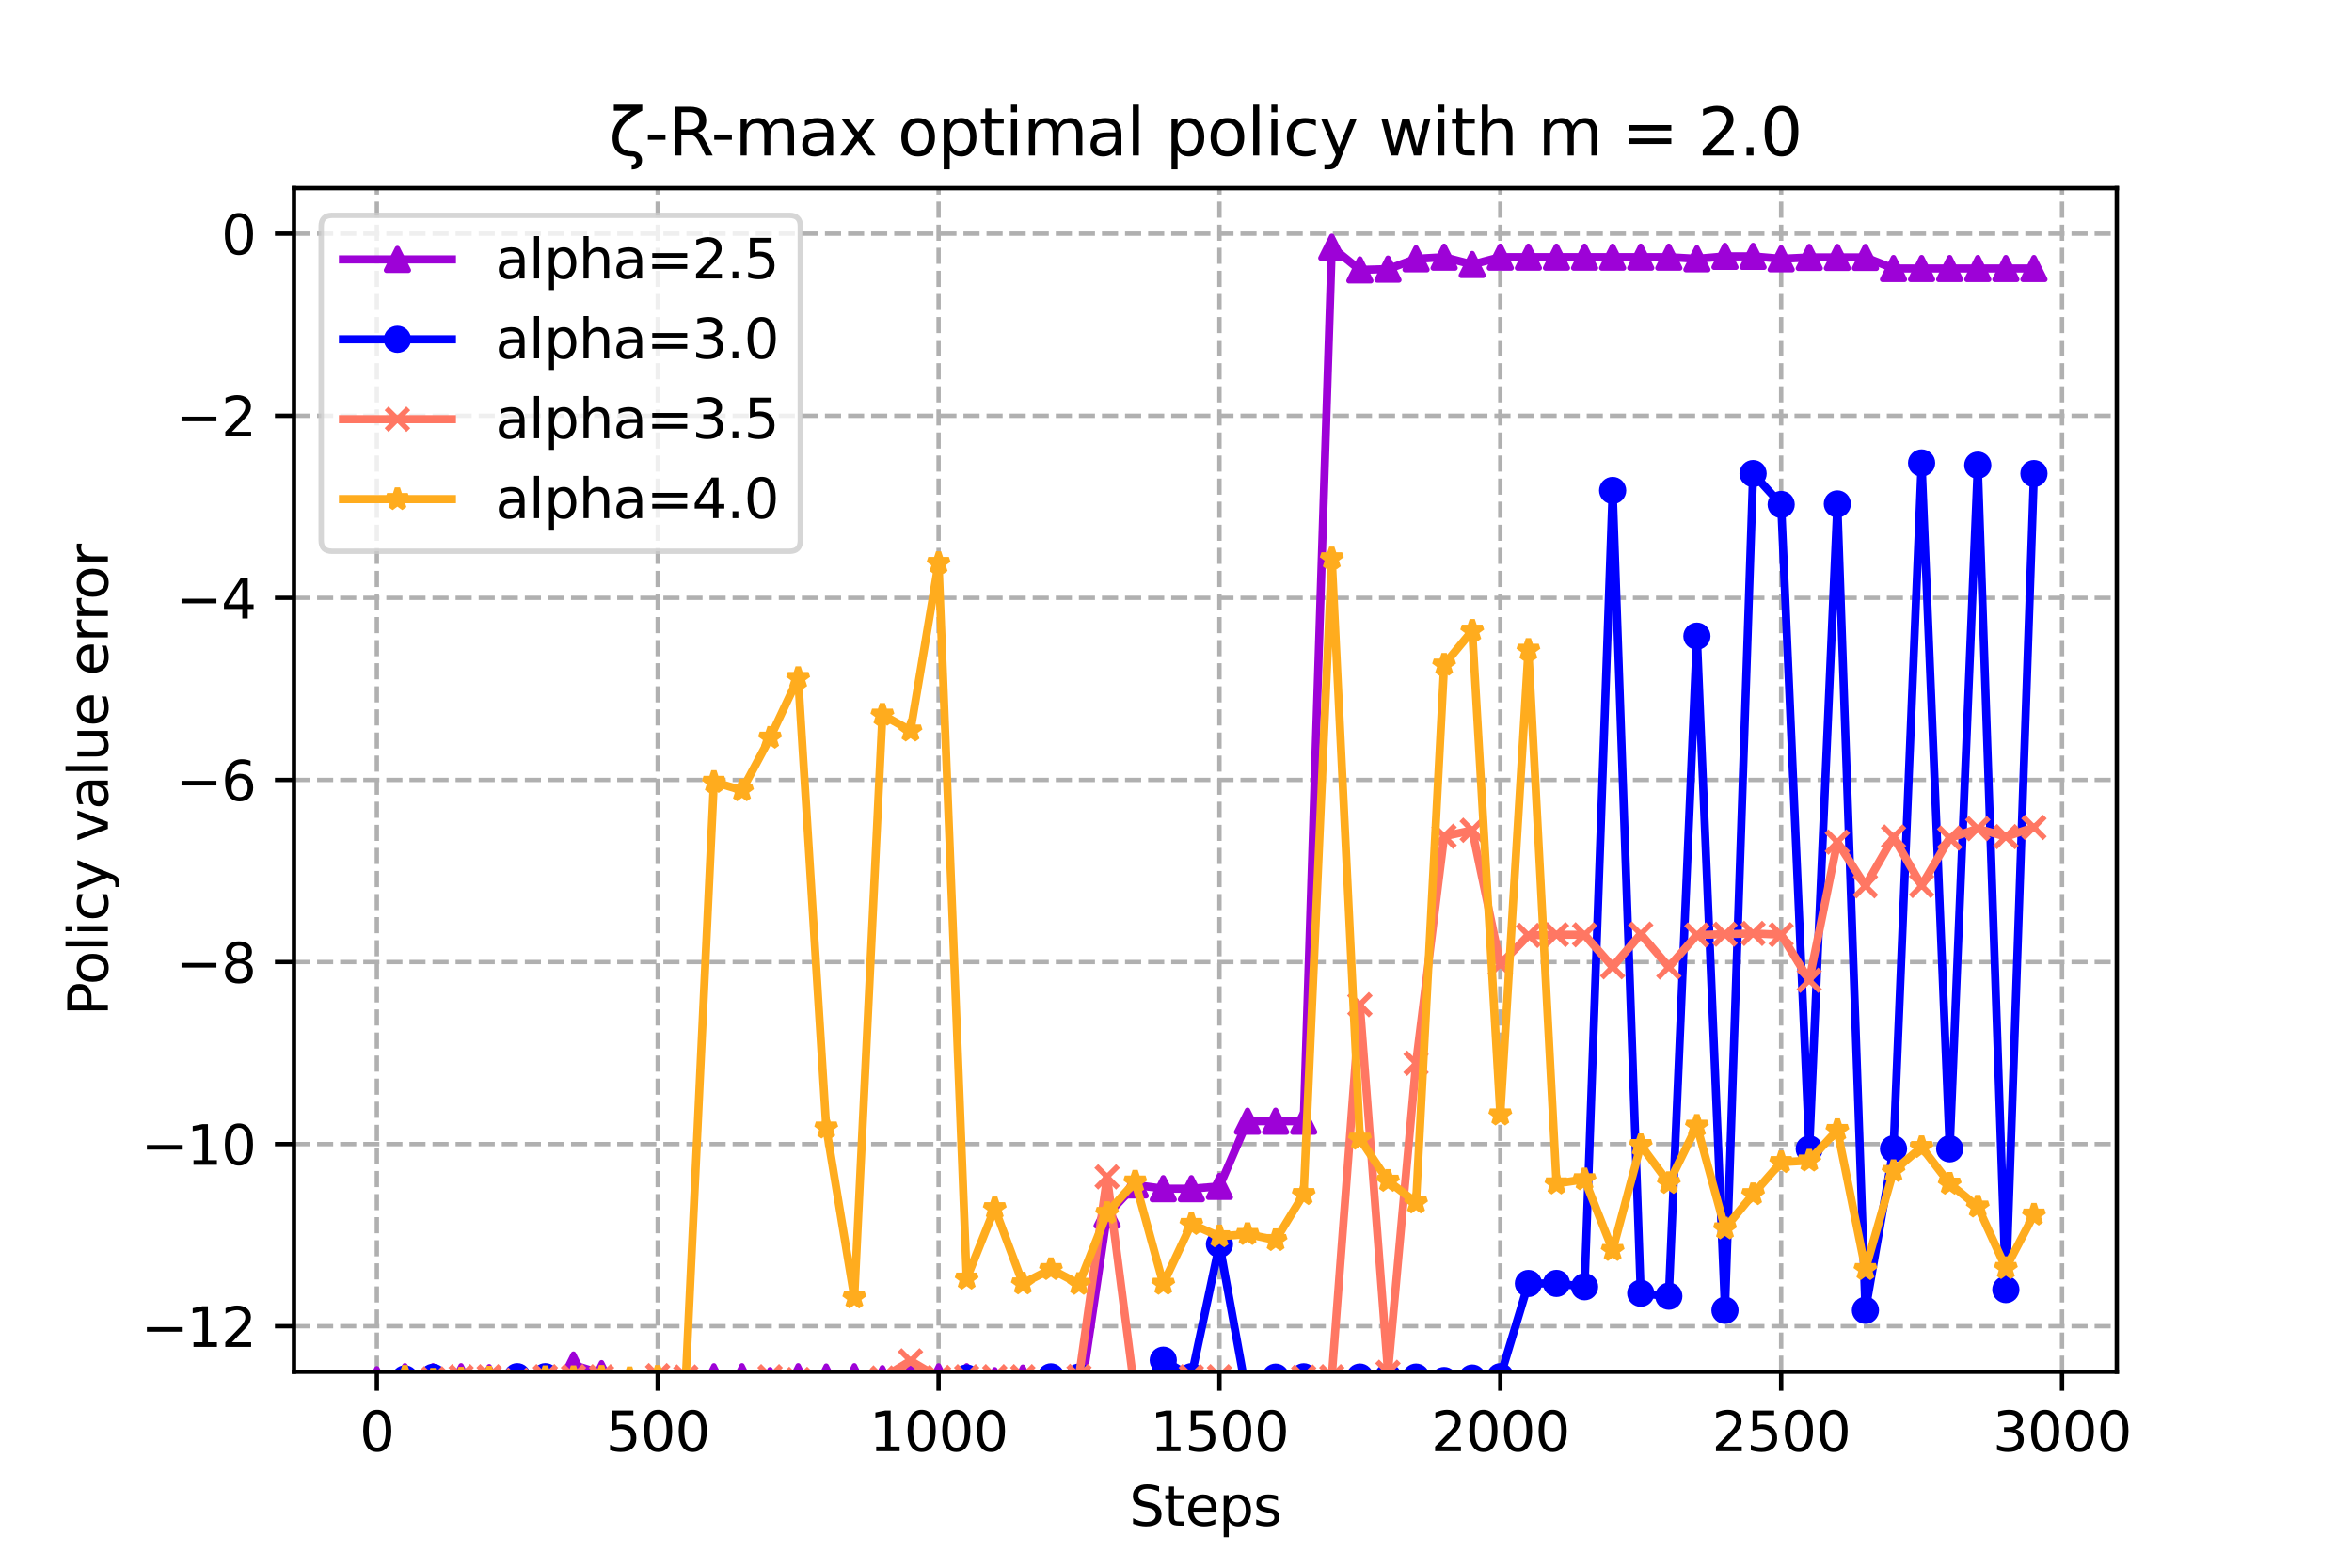 <?xml version="1.0" encoding="utf-8" standalone="no"?>
<!DOCTYPE svg PUBLIC "-//W3C//DTD SVG 1.1//EN"
  "http://www.w3.org/Graphics/SVG/1.1/DTD/svg11.dtd">
<svg xmlns:xlink="http://www.w3.org/1999/xlink" width="432pt" height="288pt" viewBox="0 0 432 288" xmlns="http://www.w3.org/2000/svg" version="1.1">
 <defs>
  <style type="text/css">*{stroke-linejoin: round; stroke-linecap: butt}</style>
 </defs>
 <g id="figure_1">
  <g id="patch_1">
   <path d="M 0 288 
L 432 288 
L 432 0 
L 0 0 
z
" style="fill: #ffffff"/>
  </g>
  <g id="axes_1">
   <g id="patch_2">
    <path d="M 54 252 
L 388.8 252 
L 388.8 34.56 
L 54 34.56 
z
" style="fill: #ffffff"/>
   </g>
   <g id="PolyCollection_1">
    <defs>
     <path id="m77cd3c17cd" d="M 69.218 -34.545 
L 69.218 -34.545 
L 74.377 -35.091 
L 79.536 -35.091 
L 84.694 -35.091 
L 89.853 -34.921 
L 95.012 -33.926 
L 100.17 -25.42 
L 105.329 -37.235 
L 110.488 -35.648 
L 115.647 -33.892 
L 120.805 -34.424 
L 125.964 -34.351 
L 131.123 -35.085 
L 136.281 -35.091 
L 141.44 -34.382 
L 146.599 -35.091 
L 151.757 -35.032 
L 156.916 -35.091 
L 162.075 -34.739 
L 167.234 -35.091 
L 172.392 -35.075 
L 177.551 -35.091 
L 182.71 -34.372 
L 187.868 -34.835 
L 193.027 -33.465 
L 198.186 -29.907 
L 203.345 -64.796 
L 208.503 -70.319 
L 213.662 -69.629 
L 218.821 -69.629 
L 223.979 -70.051 
L 229.138 -82.022 
L 234.297 -82.022 
L 239.455 -82.022 
L 244.614 -242.587 
L 249.773 -238.415 
L 254.932 -238.561 
L 260.09 -240.454 
L 265.249 -240.755 
L 270.408 -239.405 
L 275.566 -240.755 
L 280.725 -240.755 
L 285.884 -240.755 
L 291.043 -240.755 
L 296.201 -240.755 
L 301.36 -240.755 
L 306.519 -240.755 
L 311.677 -240.454 
L 316.836 -240.901 
L 321.995 -240.901 
L 327.153 -240.454 
L 332.312 -240.708 
L 337.471 -240.708 
L 342.63 -240.708 
L 347.788 -238.668 
L 352.947 -238.668 
L 358.106 -238.668 
L 363.264 -238.668 
L 368.423 -238.668 
L 373.582 -238.668 
L 373.582 -238.668 
L 373.582 -238.668 
L 368.423 -238.668 
L 363.264 -238.668 
L 358.106 -238.668 
L 352.947 -238.668 
L 347.788 -238.668 
L 342.63 -240.708 
L 337.471 -240.708 
L 332.312 -240.708 
L 327.153 -240.454 
L 321.995 -240.901 
L 316.836 -240.901 
L 311.677 -240.454 
L 306.519 -240.755 
L 301.36 -240.755 
L 296.201 -240.755 
L 291.043 -240.755 
L 285.884 -240.755 
L 280.725 -240.755 
L 275.566 -240.755 
L 270.408 -239.405 
L 265.249 -240.755 
L 260.09 -240.454 
L 254.932 -238.561 
L 249.773 -238.415 
L 244.614 -242.587 
L 239.455 -82.022 
L 234.297 -82.022 
L 229.138 -82.022 
L 223.979 -70.051 
L 218.821 -69.629 
L 213.662 -69.629 
L 208.503 -70.319 
L 203.345 -64.796 
L 198.186 -29.907 
L 193.027 -33.465 
L 187.868 -34.835 
L 182.71 -34.372 
L 177.551 -35.091 
L 172.392 -35.075 
L 167.234 -35.091 
L 162.075 -34.739 
L 156.916 -35.091 
L 151.757 -35.032 
L 146.599 -35.091 
L 141.44 -34.382 
L 136.281 -35.091 
L 131.123 -35.085 
L 125.964 -34.351 
L 120.805 -34.424 
L 115.647 -33.892 
L 110.488 -35.648 
L 105.329 -37.235 
L 100.17 -25.42 
L 95.012 -33.926 
L 89.853 -34.921 
L 84.694 -35.091 
L 79.536 -35.091 
L 74.377 -35.091 
L 69.218 -34.545 
z
" style="stroke: #9d02d7; stroke-opacity: 0.2"/>
    </defs>
    <g clip-path="url(#pce5ab76c5e)">
     <use xlink:href="#m77cd3c17cd" x="0" y="288" style="fill: #9d02d7; fill-opacity: 0.2; stroke: #9d02d7; stroke-opacity: 0.2"/>
    </g>
   </g>
   <g id="PolyCollection_2">
    <defs>
     <path id="m782b384736" d="M 69.218 -33.871 
L 69.218 -33.871 
L 74.377 -34.691 
L 79.536 -34.982 
L 84.694 -34.007 
L 89.853 -25.948 
L 95.012 -35.091 
L 100.17 -35.091 
L 105.329 -33.732 
L 110.488 -28.655 
L 115.647 -29.662 
L 120.805 -27.491 
L 125.964 -18.095 
L 131.123 -19.627 
L 136.281 -29.842 
L 141.44 -28.49 
L 146.599 -19.608 
L 151.757 -26.526 
L 156.916 -25.792 
L 162.075 -24.453 
L 167.234 -29.132 
L 172.392 -18.653 
L 177.551 -34.858 
L 182.71 -32.711 
L 187.868 -33.907 
L 193.027 -35.06 
L 198.186 -35.018 
L 203.345 -33.771 
L 208.503 -30.736 
L 213.662 -38.122 
L 218.821 -35.091 
L 223.979 -59.414 
L 229.138 -31.039 
L 234.297 -35.005 
L 239.455 -35.072 
L 244.614 -22.777 
L 249.773 -35.02 
L 254.932 -35.025 
L 260.09 -35.017 
L 265.249 -34.391 
L 270.408 -34.844 
L 275.566 -35.091 
L 280.725 -52.216 
L 285.884 -52.227 
L 291.043 -51.616 
L 296.201 -197.894 
L 301.36 -50.419 
L 306.519 -49.877 
L 311.677 -171.137 
L 316.836 -47.288 
L 321.995 -200.999 
L 327.153 -195.318 
L 332.312 -76.922 
L 337.471 -195.419 
L 342.63 -47.288 
L 347.788 -76.952 
L 352.947 -202.954 
L 358.106 -76.952 
L 363.264 -202.543 
L 368.423 -51.09 
L 373.582 -200.999 
L 373.582 -200.999 
L 373.582 -200.999 
L 368.423 -51.09 
L 363.264 -202.543 
L 358.106 -76.952 
L 352.947 -202.954 
L 347.788 -76.952 
L 342.63 -47.288 
L 337.471 -195.419 
L 332.312 -76.922 
L 327.153 -195.318 
L 321.995 -200.999 
L 316.836 -47.288 
L 311.677 -171.137 
L 306.519 -49.877 
L 301.36 -50.419 
L 296.201 -197.894 
L 291.043 -51.616 
L 285.884 -52.227 
L 280.725 -52.216 
L 275.566 -35.091 
L 270.408 -34.844 
L 265.249 -34.391 
L 260.09 -35.017 
L 254.932 -35.025 
L 249.773 -35.02 
L 244.614 -22.777 
L 239.455 -35.072 
L 234.297 -35.005 
L 229.138 -31.039 
L 223.979 -59.414 
L 218.821 -35.091 
L 213.662 -38.122 
L 208.503 -30.736 
L 203.345 -33.771 
L 198.186 -35.018 
L 193.027 -35.06 
L 187.868 -33.907 
L 182.71 -32.711 
L 177.551 -34.858 
L 172.392 -18.653 
L 167.234 -29.132 
L 162.075 -24.453 
L 156.916 -25.792 
L 151.757 -26.526 
L 146.599 -19.608 
L 141.44 -28.49 
L 136.281 -29.842 
L 131.123 -19.627 
L 125.964 -18.095 
L 120.805 -27.491 
L 115.647 -29.662 
L 110.488 -28.655 
L 105.329 -33.732 
L 100.17 -35.091 
L 95.012 -35.091 
L 89.853 -25.948 
L 84.694 -34.007 
L 79.536 -34.982 
L 74.377 -34.691 
L 69.218 -33.871 
z
" style="stroke: #0000ff; stroke-opacity: 0.2"/>
    </defs>
    <g clip-path="url(#pce5ab76c5e)">
     <use xlink:href="#m782b384736" x="0" y="288" style="fill: #0000ff; fill-opacity: 0.2; stroke: #0000ff; stroke-opacity: 0.2"/>
    </g>
   </g>
   <g id="PolyCollection_3">
    <defs>
     <path id="m8b39644e38" d="M 69.218 -23.244 
L 69.218 -23.244 
L 74.377 -27.457 
L 79.536 -34.704 
L 84.694 -35.091 
L 89.853 -35.091 
L 95.012 -34.458 
L 100.17 -35.091 
L 105.329 -35.091 
L 110.488 -35.091 
L 115.647 -32.39 
L 120.805 -35.284 
L 125.964 -35.039 
L 131.123 -30.787 
L 136.281 -33.263 
L 141.44 -35.091 
L 146.599 -34.597 
L 151.757 -31.397 
L 156.916 -32.964 
L 162.075 -34.856 
L 167.234 -37.992 
L 172.392 -34.959 
L 177.551 -35.091 
L 182.71 -35.091 
L 187.868 -35.091 
L 193.027 -24.731 
L 198.186 -35.138 
L 203.345 -71.794 
L 208.503 -31.732 
L 213.662 -21.684 
L 218.821 -35.091 
L 223.979 -35.091 
L 229.138 -31.826 
L 234.297 -33.983 
L 239.455 -35.019 
L 244.614 -35.091 
L 249.773 -103.433 
L 254.932 -35.894 
L 260.09 -92.669 
L 265.249 -134.371 
L 270.408 -135.473 
L 275.566 -110.832 
L 280.725 -116.16 
L 285.884 -116.296 
L 291.043 -116.269 
L 296.201 -110.396 
L 301.36 -116.39 
L 306.519 -110.358 
L 311.677 -116.234 
L 316.836 -116.379 
L 321.995 -116.523 
L 327.153 -116.282 
L 332.312 -107.917 
L 337.471 -133.298 
L 342.63 -125.266 
L 347.788 -134.238 
L 352.947 -125.315 
L 358.106 -134.038 
L 363.264 -135.77 
L 368.423 -134.303 
L 373.582 -135.993 
L 373.582 -135.993 
L 373.582 -135.993 
L 368.423 -134.303 
L 363.264 -135.77 
L 358.106 -134.038 
L 352.947 -125.315 
L 347.788 -134.238 
L 342.63 -125.266 
L 337.471 -133.298 
L 332.312 -107.917 
L 327.153 -116.282 
L 321.995 -116.523 
L 316.836 -116.379 
L 311.677 -116.234 
L 306.519 -110.358 
L 301.36 -116.39 
L 296.201 -110.396 
L 291.043 -116.269 
L 285.884 -116.296 
L 280.725 -116.16 
L 275.566 -110.832 
L 270.408 -135.473 
L 265.249 -134.371 
L 260.09 -92.669 
L 254.932 -35.894 
L 249.773 -103.433 
L 244.614 -35.091 
L 239.455 -35.019 
L 234.297 -33.983 
L 229.138 -31.826 
L 223.979 -35.091 
L 218.821 -35.091 
L 213.662 -21.684 
L 208.503 -31.732 
L 203.345 -71.794 
L 198.186 -35.138 
L 193.027 -24.731 
L 187.868 -35.091 
L 182.71 -35.091 
L 177.551 -35.091 
L 172.392 -34.959 
L 167.234 -37.992 
L 162.075 -34.856 
L 156.916 -32.964 
L 151.757 -31.397 
L 146.599 -34.597 
L 141.44 -35.091 
L 136.281 -33.263 
L 131.123 -30.787 
L 125.964 -35.039 
L 120.805 -35.284 
L 115.647 -32.39 
L 110.488 -35.091 
L 105.329 -35.091 
L 100.17 -35.091 
L 95.012 -34.458 
L 89.853 -35.091 
L 84.694 -35.091 
L 79.536 -34.704 
L 74.377 -27.457 
L 69.218 -23.244 
z
" style="stroke: #ff7763; stroke-opacity: 0.2"/>
    </defs>
    <g clip-path="url(#pce5ab76c5e)">
     <use xlink:href="#m8b39644e38" x="0" y="288" style="fill: #ff7763; fill-opacity: 0.2; stroke: #ff7763; stroke-opacity: 0.2"/>
    </g>
   </g>
   <g id="PolyCollection_4">
    <defs>
     <path id="mfa92b8c66d" d="M 69.218 -33.544 
L 69.218 -33.544 
L 74.377 -35.091 
L 79.536 -34.549 
L 84.694 -34.754 
L 89.853 -34.948 
L 95.012 -34.14 
L 100.17 -35.017 
L 105.329 -35.017 
L 110.488 -35.091 
L 115.647 -34.822 
L 120.805 -35.091 
L 125.964 -34.86 
L 131.123 -144.355 
L 136.281 -142.812 
L 141.44 -152.47 
L 146.599 -163.435 
L 151.757 -80.849 
L 156.916 -49.638 
L 162.075 -156.695 
L 167.234 -153.783 
L 172.392 -184.575 
L 177.551 -53.099 
L 182.71 -66.029 
L 187.868 -52.204 
L 193.027 -54.847 
L 198.186 -52.132 
L 203.345 -65.158 
L 208.503 -70.924 
L 213.662 -52.143 
L 218.821 -63.133 
L 223.979 -60.87 
L 229.138 -61.282 
L 234.297 -60.181 
L 239.455 -68.622 
L 244.614 -185.426 
L 249.773 -78.794 
L 254.932 -71.061 
L 260.09 -67.081 
L 265.249 -165.887 
L 270.408 -172.127 
L 275.566 -83.25 
L 280.725 -168.618 
L 285.884 -70.579 
L 291.043 -71.346 
L 296.201 -58.349 
L 301.36 -77.619 
L 306.519 -70.666 
L 311.677 -81.176 
L 316.836 -62.327 
L 321.995 -68.613 
L 327.153 -74.495 
L 332.312 -74.786 
L 337.471 -80.392 
L 342.63 -54.845 
L 347.788 -72.863 
L 352.947 -77.266 
L 358.106 -70.537 
L 363.264 -66.333 
L 368.423 -55.038 
L 373.582 -64.856 
L 373.582 -64.856 
L 373.582 -64.856 
L 368.423 -55.038 
L 363.264 -66.333 
L 358.106 -70.537 
L 352.947 -77.266 
L 347.788 -72.863 
L 342.63 -54.845 
L 337.471 -80.392 
L 332.312 -74.786 
L 327.153 -74.495 
L 321.995 -68.613 
L 316.836 -62.327 
L 311.677 -81.176 
L 306.519 -70.666 
L 301.36 -77.619 
L 296.201 -58.349 
L 291.043 -71.346 
L 285.884 -70.579 
L 280.725 -168.618 
L 275.566 -83.25 
L 270.408 -172.127 
L 265.249 -165.887 
L 260.09 -67.081 
L 254.932 -71.061 
L 249.773 -78.794 
L 244.614 -185.426 
L 239.455 -68.622 
L 234.297 -60.181 
L 229.138 -61.282 
L 223.979 -60.87 
L 218.821 -63.133 
L 213.662 -52.143 
L 208.503 -70.924 
L 203.345 -65.158 
L 198.186 -52.132 
L 193.027 -54.847 
L 187.868 -52.204 
L 182.71 -66.029 
L 177.551 -53.099 
L 172.392 -184.575 
L 167.234 -153.783 
L 162.075 -156.695 
L 156.916 -49.638 
L 151.757 -80.849 
L 146.599 -163.435 
L 141.44 -152.47 
L 136.281 -142.812 
L 131.123 -144.355 
L 125.964 -34.86 
L 120.805 -35.091 
L 115.647 -34.822 
L 110.488 -35.091 
L 105.329 -35.017 
L 100.17 -35.017 
L 95.012 -34.14 
L 89.853 -34.948 
L 84.694 -34.754 
L 79.536 -34.549 
L 74.377 -35.091 
L 69.218 -33.544 
z
" style="stroke: #ffac1e; stroke-opacity: 0.2"/>
    </defs>
    <g clip-path="url(#pce5ab76c5e)">
     <use xlink:href="#mfa92b8c66d" x="0" y="288" style="fill: #ffac1e; fill-opacity: 0.2; stroke: #ffac1e; stroke-opacity: 0.2"/>
    </g>
   </g>
   <g id="matplotlib.axis_1">
    <g id="xtick_1">
     <g id="line2d_1">
      <path d="M 69.218 252 
L 69.218 34.56 
" clip-path="url(#pce5ab76c5e)" style="fill: none; stroke-dasharray: 2.96,1.28; stroke-dashoffset: 0; stroke: #b0b0b0; stroke-width: 0.8"/>
     </g>
     <g id="line2d_2">
      <defs>
       <path id="mef05b57d9b" d="M 0 0 
L 0 3.5 
" style="stroke: #000000; stroke-width: 0.8"/>
      </defs>
      <g>
       <use xlink:href="#mef05b57d9b" x="69.218" y="252" style="stroke: #000000; stroke-width: 0.8"/>
      </g>
     </g>
     <g id="text_1">
      <!-- 0 -->
      <g transform="translate(66.037 266.598)scale(0.1 -0.1)">
       <defs>
        <path id="DejaVuSans-30" d="M 2034 4250 
Q 1547 4250 1301 3770 
Q 1056 3291 1056 2328 
Q 1056 1369 1301 889 
Q 1547 409 2034 409 
Q 2525 409 2770 889 
Q 3016 1369 3016 2328 
Q 3016 3291 2770 3770 
Q 2525 4250 2034 4250 
z
M 2034 4750 
Q 2819 4750 3233 4129 
Q 3647 3509 3647 2328 
Q 3647 1150 3233 529 
Q 2819 -91 2034 -91 
Q 1250 -91 836 529 
Q 422 1150 422 2328 
Q 422 3509 836 4129 
Q 1250 4750 2034 4750 
z
" transform="scale(0.016)"/>
       </defs>
       <use xlink:href="#DejaVuSans-30"/>
      </g>
     </g>
    </g>
    <g id="xtick_2">
     <g id="line2d_3">
      <path d="M 120.805 252 
L 120.805 34.56 
" clip-path="url(#pce5ab76c5e)" style="fill: none; stroke-dasharray: 2.96,1.28; stroke-dashoffset: 0; stroke: #b0b0b0; stroke-width: 0.8"/>
     </g>
     <g id="line2d_4">
      <g>
       <use xlink:href="#mef05b57d9b" x="120.805" y="252" style="stroke: #000000; stroke-width: 0.8"/>
      </g>
     </g>
     <g id="text_2">
      <!-- 500 -->
      <g transform="translate(111.261 266.598)scale(0.1 -0.1)">
       <defs>
        <path id="DejaVuSans-35" d="M 691 4666 
L 3169 4666 
L 3169 4134 
L 1269 4134 
L 1269 2991 
Q 1406 3038 1543 3061 
Q 1681 3084 1819 3084 
Q 2600 3084 3056 2656 
Q 3513 2228 3513 1497 
Q 3513 744 3044 326 
Q 2575 -91 1722 -91 
Q 1428 -91 1123 -41 
Q 819 9 494 109 
L 494 744 
Q 775 591 1075 516 
Q 1375 441 1709 441 
Q 2250 441 2565 725 
Q 2881 1009 2881 1497 
Q 2881 1984 2565 2268 
Q 2250 2553 1709 2553 
Q 1456 2553 1204 2497 
Q 953 2441 691 2322 
L 691 4666 
z
" transform="scale(0.016)"/>
       </defs>
       <use xlink:href="#DejaVuSans-35"/>
       <use xlink:href="#DejaVuSans-30" x="63.623"/>
       <use xlink:href="#DejaVuSans-30" x="127.246"/>
      </g>
     </g>
    </g>
    <g id="xtick_3">
     <g id="line2d_5">
      <path d="M 172.392 252 
L 172.392 34.56 
" clip-path="url(#pce5ab76c5e)" style="fill: none; stroke-dasharray: 2.96,1.28; stroke-dashoffset: 0; stroke: #b0b0b0; stroke-width: 0.8"/>
     </g>
     <g id="line2d_6">
      <g>
       <use xlink:href="#mef05b57d9b" x="172.392" y="252" style="stroke: #000000; stroke-width: 0.8"/>
      </g>
     </g>
     <g id="text_3">
      <!-- 1000 -->
      <g transform="translate(159.667 266.598)scale(0.1 -0.1)">
       <defs>
        <path id="DejaVuSans-31" d="M 794 531 
L 1825 531 
L 1825 4091 
L 703 3866 
L 703 4441 
L 1819 4666 
L 2450 4666 
L 2450 531 
L 3481 531 
L 3481 0 
L 794 0 
L 794 531 
z
" transform="scale(0.016)"/>
       </defs>
       <use xlink:href="#DejaVuSans-31"/>
       <use xlink:href="#DejaVuSans-30" x="63.623"/>
       <use xlink:href="#DejaVuSans-30" x="127.246"/>
       <use xlink:href="#DejaVuSans-30" x="190.869"/>
      </g>
     </g>
    </g>
    <g id="xtick_4">
     <g id="line2d_7">
      <path d="M 223.979 252 
L 223.979 34.56 
" clip-path="url(#pce5ab76c5e)" style="fill: none; stroke-dasharray: 2.96,1.28; stroke-dashoffset: 0; stroke: #b0b0b0; stroke-width: 0.8"/>
     </g>
     <g id="line2d_8">
      <g>
       <use xlink:href="#mef05b57d9b" x="223.979" y="252" style="stroke: #000000; stroke-width: 0.8"/>
      </g>
     </g>
     <g id="text_4">
      <!-- 1500 -->
      <g transform="translate(211.254 266.598)scale(0.1 -0.1)">
       <use xlink:href="#DejaVuSans-31"/>
       <use xlink:href="#DejaVuSans-35" x="63.623"/>
       <use xlink:href="#DejaVuSans-30" x="127.246"/>
       <use xlink:href="#DejaVuSans-30" x="190.869"/>
      </g>
     </g>
    </g>
    <g id="xtick_5">
     <g id="line2d_9">
      <path d="M 275.566 252 
L 275.566 34.56 
" clip-path="url(#pce5ab76c5e)" style="fill: none; stroke-dasharray: 2.96,1.28; stroke-dashoffset: 0; stroke: #b0b0b0; stroke-width: 0.8"/>
     </g>
     <g id="line2d_10">
      <g>
       <use xlink:href="#mef05b57d9b" x="275.566" y="252" style="stroke: #000000; stroke-width: 0.8"/>
      </g>
     </g>
     <g id="text_5">
      <!-- 2000 -->
      <g transform="translate(262.841 266.598)scale(0.1 -0.1)">
       <defs>
        <path id="DejaVuSans-32" d="M 1228 531 
L 3431 531 
L 3431 0 
L 469 0 
L 469 531 
Q 828 903 1448 1529 
Q 2069 2156 2228 2338 
Q 2531 2678 2651 2914 
Q 2772 3150 2772 3378 
Q 2772 3750 2511 3984 
Q 2250 4219 1831 4219 
Q 1534 4219 1204 4116 
Q 875 4013 500 3803 
L 500 4441 
Q 881 4594 1212 4672 
Q 1544 4750 1819 4750 
Q 2544 4750 2975 4387 
Q 3406 4025 3406 3419 
Q 3406 3131 3298 2873 
Q 3191 2616 2906 2266 
Q 2828 2175 2409 1742 
Q 1991 1309 1228 531 
z
" transform="scale(0.016)"/>
       </defs>
       <use xlink:href="#DejaVuSans-32"/>
       <use xlink:href="#DejaVuSans-30" x="63.623"/>
       <use xlink:href="#DejaVuSans-30" x="127.246"/>
       <use xlink:href="#DejaVuSans-30" x="190.869"/>
      </g>
     </g>
    </g>
    <g id="xtick_6">
     <g id="line2d_11">
      <path d="M 327.153 252 
L 327.153 34.56 
" clip-path="url(#pce5ab76c5e)" style="fill: none; stroke-dasharray: 2.96,1.28; stroke-dashoffset: 0; stroke: #b0b0b0; stroke-width: 0.8"/>
     </g>
     <g id="line2d_12">
      <g>
       <use xlink:href="#mef05b57d9b" x="327.153" y="252" style="stroke: #000000; stroke-width: 0.8"/>
      </g>
     </g>
     <g id="text_6">
      <!-- 2500 -->
      <g transform="translate(314.428 266.598)scale(0.1 -0.1)">
       <use xlink:href="#DejaVuSans-32"/>
       <use xlink:href="#DejaVuSans-35" x="63.623"/>
       <use xlink:href="#DejaVuSans-30" x="127.246"/>
       <use xlink:href="#DejaVuSans-30" x="190.869"/>
      </g>
     </g>
    </g>
    <g id="xtick_7">
     <g id="line2d_13">
      <path d="M 378.741 252 
L 378.741 34.56 
" clip-path="url(#pce5ab76c5e)" style="fill: none; stroke-dasharray: 2.96,1.28; stroke-dashoffset: 0; stroke: #b0b0b0; stroke-width: 0.8"/>
     </g>
     <g id="line2d_14">
      <g>
       <use xlink:href="#mef05b57d9b" x="378.741" y="252" style="stroke: #000000; stroke-width: 0.8"/>
      </g>
     </g>
     <g id="text_7">
      <!-- 3000 -->
      <g transform="translate(366.016 266.598)scale(0.1 -0.1)">
       <defs>
        <path id="DejaVuSans-33" d="M 2597 2516 
Q 3050 2419 3304 2112 
Q 3559 1806 3559 1356 
Q 3559 666 3084 287 
Q 2609 -91 1734 -91 
Q 1441 -91 1130 -33 
Q 819 25 488 141 
L 488 750 
Q 750 597 1062 519 
Q 1375 441 1716 441 
Q 2309 441 2620 675 
Q 2931 909 2931 1356 
Q 2931 1769 2642 2001 
Q 2353 2234 1838 2234 
L 1294 2234 
L 1294 2753 
L 1863 2753 
Q 2328 2753 2575 2939 
Q 2822 3125 2822 3475 
Q 2822 3834 2567 4026 
Q 2313 4219 1838 4219 
Q 1578 4219 1281 4162 
Q 984 4106 628 3988 
L 628 4550 
Q 988 4650 1302 4700 
Q 1616 4750 1894 4750 
Q 2613 4750 3031 4423 
Q 3450 4097 3450 3541 
Q 3450 3153 3228 2886 
Q 3006 2619 2597 2516 
z
" transform="scale(0.016)"/>
       </defs>
       <use xlink:href="#DejaVuSans-33"/>
       <use xlink:href="#DejaVuSans-30" x="63.623"/>
       <use xlink:href="#DejaVuSans-30" x="127.246"/>
       <use xlink:href="#DejaVuSans-30" x="190.869"/>
      </g>
     </g>
    </g>
    <g id="text_8">
     <!-- Steps -->
     <g transform="translate(207.41 280.277)scale(0.1 -0.1)">
      <defs>
       <path id="DejaVuSans-53" d="M 3425 4513 
L 3425 3897 
Q 3066 4069 2747 4153 
Q 2428 4238 2131 4238 
Q 1616 4238 1336 4038 
Q 1056 3838 1056 3469 
Q 1056 3159 1242 3001 
Q 1428 2844 1947 2747 
L 2328 2669 
Q 3034 2534 3370 2195 
Q 3706 1856 3706 1288 
Q 3706 609 3251 259 
Q 2797 -91 1919 -91 
Q 1588 -91 1214 -16 
Q 841 59 441 206 
L 441 856 
Q 825 641 1194 531 
Q 1563 422 1919 422 
Q 2459 422 2753 634 
Q 3047 847 3047 1241 
Q 3047 1584 2836 1778 
Q 2625 1972 2144 2069 
L 1759 2144 
Q 1053 2284 737 2584 
Q 422 2884 422 3419 
Q 422 4038 858 4394 
Q 1294 4750 2059 4750 
Q 2388 4750 2728 4690 
Q 3069 4631 3425 4513 
z
" transform="scale(0.016)"/>
       <path id="DejaVuSans-74" d="M 1172 4494 
L 1172 3500 
L 2356 3500 
L 2356 3053 
L 1172 3053 
L 1172 1153 
Q 1172 725 1289 603 
Q 1406 481 1766 481 
L 2356 481 
L 2356 0 
L 1766 0 
Q 1100 0 847 248 
Q 594 497 594 1153 
L 594 3053 
L 172 3053 
L 172 3500 
L 594 3500 
L 594 4494 
L 1172 4494 
z
" transform="scale(0.016)"/>
       <path id="DejaVuSans-65" d="M 3597 1894 
L 3597 1613 
L 953 1613 
Q 991 1019 1311 708 
Q 1631 397 2203 397 
Q 2534 397 2845 478 
Q 3156 559 3463 722 
L 3463 178 
Q 3153 47 2828 -22 
Q 2503 -91 2169 -91 
Q 1331 -91 842 396 
Q 353 884 353 1716 
Q 353 2575 817 3079 
Q 1281 3584 2069 3584 
Q 2775 3584 3186 3129 
Q 3597 2675 3597 1894 
z
M 3022 2063 
Q 3016 2534 2758 2815 
Q 2500 3097 2075 3097 
Q 1594 3097 1305 2825 
Q 1016 2553 972 2059 
L 3022 2063 
z
" transform="scale(0.016)"/>
       <path id="DejaVuSans-70" d="M 1159 525 
L 1159 -1331 
L 581 -1331 
L 581 3500 
L 1159 3500 
L 1159 2969 
Q 1341 3281 1617 3432 
Q 1894 3584 2278 3584 
Q 2916 3584 3314 3078 
Q 3713 2572 3713 1747 
Q 3713 922 3314 415 
Q 2916 -91 2278 -91 
Q 1894 -91 1617 61 
Q 1341 213 1159 525 
z
M 3116 1747 
Q 3116 2381 2855 2742 
Q 2594 3103 2138 3103 
Q 1681 3103 1420 2742 
Q 1159 2381 1159 1747 
Q 1159 1113 1420 752 
Q 1681 391 2138 391 
Q 2594 391 2855 752 
Q 3116 1113 3116 1747 
z
" transform="scale(0.016)"/>
       <path id="DejaVuSans-73" d="M 2834 3397 
L 2834 2853 
Q 2591 2978 2328 3040 
Q 2066 3103 1784 3103 
Q 1356 3103 1142 2972 
Q 928 2841 928 2578 
Q 928 2378 1081 2264 
Q 1234 2150 1697 2047 
L 1894 2003 
Q 2506 1872 2764 1633 
Q 3022 1394 3022 966 
Q 3022 478 2636 193 
Q 2250 -91 1575 -91 
Q 1294 -91 989 -36 
Q 684 19 347 128 
L 347 722 
Q 666 556 975 473 
Q 1284 391 1588 391 
Q 1994 391 2212 530 
Q 2431 669 2431 922 
Q 2431 1156 2273 1281 
Q 2116 1406 1581 1522 
L 1381 1569 
Q 847 1681 609 1914 
Q 372 2147 372 2553 
Q 372 3047 722 3315 
Q 1072 3584 1716 3584 
Q 2034 3584 2315 3537 
Q 2597 3491 2834 3397 
z
" transform="scale(0.016)"/>
      </defs>
      <use xlink:href="#DejaVuSans-53"/>
      <use xlink:href="#DejaVuSans-74" x="63.477"/>
      <use xlink:href="#DejaVuSans-65" x="102.686"/>
      <use xlink:href="#DejaVuSans-70" x="164.209"/>
      <use xlink:href="#DejaVuSans-73" x="227.686"/>
     </g>
    </g>
   </g>
   <g id="matplotlib.axis_2">
    <g id="ytick_1">
     <g id="line2d_15">
      <path d="M 54 243.637 
L 388.8 243.637 
" clip-path="url(#pce5ab76c5e)" style="fill: none; stroke-dasharray: 2.96,1.28; stroke-dashoffset: 0; stroke: #b0b0b0; stroke-width: 0.8"/>
     </g>
     <g id="line2d_16">
      <defs>
       <path id="m6d89c38cc4" d="M 0 0 
L -3.5 0 
" style="stroke: #000000; stroke-width: 0.8"/>
      </defs>
      <g>
       <use xlink:href="#m6d89c38cc4" x="54" y="243.637" style="stroke: #000000; stroke-width: 0.8"/>
      </g>
     </g>
     <g id="text_9">
      <!-- −12 -->
      <g transform="translate(25.895 247.436)scale(0.1 -0.1)">
       <defs>
        <path id="DejaVuSans-2212" d="M 678 2272 
L 4684 2272 
L 4684 1741 
L 678 1741 
L 678 2272 
z
" transform="scale(0.016)"/>
       </defs>
       <use xlink:href="#DejaVuSans-2212"/>
       <use xlink:href="#DejaVuSans-31" x="83.789"/>
       <use xlink:href="#DejaVuSans-32" x="147.412"/>
      </g>
     </g>
    </g>
    <g id="ytick_2">
     <g id="line2d_17">
      <path d="M 54 210.185 
L 388.8 210.185 
" clip-path="url(#pce5ab76c5e)" style="fill: none; stroke-dasharray: 2.96,1.28; stroke-dashoffset: 0; stroke: #b0b0b0; stroke-width: 0.8"/>
     </g>
     <g id="line2d_18">
      <g>
       <use xlink:href="#m6d89c38cc4" x="54" y="210.185" style="stroke: #000000; stroke-width: 0.8"/>
      </g>
     </g>
     <g id="text_10">
      <!-- −10 -->
      <g transform="translate(25.895 213.984)scale(0.1 -0.1)">
       <use xlink:href="#DejaVuSans-2212"/>
       <use xlink:href="#DejaVuSans-31" x="83.789"/>
       <use xlink:href="#DejaVuSans-30" x="147.412"/>
      </g>
     </g>
    </g>
    <g id="ytick_3">
     <g id="line2d_19">
      <path d="M 54 176.732 
L 388.8 176.732 
" clip-path="url(#pce5ab76c5e)" style="fill: none; stroke-dasharray: 2.96,1.28; stroke-dashoffset: 0; stroke: #b0b0b0; stroke-width: 0.8"/>
     </g>
     <g id="line2d_20">
      <g>
       <use xlink:href="#m6d89c38cc4" x="54" y="176.732" style="stroke: #000000; stroke-width: 0.8"/>
      </g>
     </g>
     <g id="text_11">
      <!-- −8 -->
      <g transform="translate(32.258 180.532)scale(0.1 -0.1)">
       <defs>
        <path id="DejaVuSans-38" d="M 2034 2216 
Q 1584 2216 1326 1975 
Q 1069 1734 1069 1313 
Q 1069 891 1326 650 
Q 1584 409 2034 409 
Q 2484 409 2743 651 
Q 3003 894 3003 1313 
Q 3003 1734 2745 1975 
Q 2488 2216 2034 2216 
z
M 1403 2484 
Q 997 2584 770 2862 
Q 544 3141 544 3541 
Q 544 4100 942 4425 
Q 1341 4750 2034 4750 
Q 2731 4750 3128 4425 
Q 3525 4100 3525 3541 
Q 3525 3141 3298 2862 
Q 3072 2584 2669 2484 
Q 3125 2378 3379 2068 
Q 3634 1759 3634 1313 
Q 3634 634 3220 271 
Q 2806 -91 2034 -91 
Q 1263 -91 848 271 
Q 434 634 434 1313 
Q 434 1759 690 2068 
Q 947 2378 1403 2484 
z
M 1172 3481 
Q 1172 3119 1398 2916 
Q 1625 2713 2034 2713 
Q 2441 2713 2670 2916 
Q 2900 3119 2900 3481 
Q 2900 3844 2670 4047 
Q 2441 4250 2034 4250 
Q 1625 4250 1398 4047 
Q 1172 3844 1172 3481 
z
" transform="scale(0.016)"/>
       </defs>
       <use xlink:href="#DejaVuSans-2212"/>
       <use xlink:href="#DejaVuSans-38" x="83.789"/>
      </g>
     </g>
    </g>
    <g id="ytick_4">
     <g id="line2d_21">
      <path d="M 54 143.28 
L 388.8 143.28 
" clip-path="url(#pce5ab76c5e)" style="fill: none; stroke-dasharray: 2.96,1.28; stroke-dashoffset: 0; stroke: #b0b0b0; stroke-width: 0.8"/>
     </g>
     <g id="line2d_22">
      <g>
       <use xlink:href="#m6d89c38cc4" x="54" y="143.28" style="stroke: #000000; stroke-width: 0.8"/>
      </g>
     </g>
     <g id="text_12">
      <!-- −6 -->
      <g transform="translate(32.258 147.079)scale(0.1 -0.1)">
       <defs>
        <path id="DejaVuSans-36" d="M 2113 2584 
Q 1688 2584 1439 2293 
Q 1191 2003 1191 1497 
Q 1191 994 1439 701 
Q 1688 409 2113 409 
Q 2538 409 2786 701 
Q 3034 994 3034 1497 
Q 3034 2003 2786 2293 
Q 2538 2584 2113 2584 
z
M 3366 4563 
L 3366 3988 
Q 3128 4100 2886 4159 
Q 2644 4219 2406 4219 
Q 1781 4219 1451 3797 
Q 1122 3375 1075 2522 
Q 1259 2794 1537 2939 
Q 1816 3084 2150 3084 
Q 2853 3084 3261 2657 
Q 3669 2231 3669 1497 
Q 3669 778 3244 343 
Q 2819 -91 2113 -91 
Q 1303 -91 875 529 
Q 447 1150 447 2328 
Q 447 3434 972 4092 
Q 1497 4750 2381 4750 
Q 2619 4750 2861 4703 
Q 3103 4656 3366 4563 
z
" transform="scale(0.016)"/>
       </defs>
       <use xlink:href="#DejaVuSans-2212"/>
       <use xlink:href="#DejaVuSans-36" x="83.789"/>
      </g>
     </g>
    </g>
    <g id="ytick_5">
     <g id="line2d_23">
      <path d="M 54 109.828 
L 388.8 109.828 
" clip-path="url(#pce5ab76c5e)" style="fill: none; stroke-dasharray: 2.96,1.28; stroke-dashoffset: 0; stroke: #b0b0b0; stroke-width: 0.8"/>
     </g>
     <g id="line2d_24">
      <g>
       <use xlink:href="#m6d89c38cc4" x="54" y="109.828" style="stroke: #000000; stroke-width: 0.8"/>
      </g>
     </g>
     <g id="text_13">
      <!-- −4 -->
      <g transform="translate(32.258 113.627)scale(0.1 -0.1)">
       <defs>
        <path id="DejaVuSans-34" d="M 2419 4116 
L 825 1625 
L 2419 1625 
L 2419 4116 
z
M 2253 4666 
L 3047 4666 
L 3047 1625 
L 3713 1625 
L 3713 1100 
L 3047 1100 
L 3047 0 
L 2419 0 
L 2419 1100 
L 313 1100 
L 313 1709 
L 2253 4666 
z
" transform="scale(0.016)"/>
       </defs>
       <use xlink:href="#DejaVuSans-2212"/>
       <use xlink:href="#DejaVuSans-34" x="83.789"/>
      </g>
     </g>
    </g>
    <g id="ytick_6">
     <g id="line2d_25">
      <path d="M 54 76.375 
L 388.8 76.375 
" clip-path="url(#pce5ab76c5e)" style="fill: none; stroke-dasharray: 2.96,1.28; stroke-dashoffset: 0; stroke: #b0b0b0; stroke-width: 0.8"/>
     </g>
     <g id="line2d_26">
      <g>
       <use xlink:href="#m6d89c38cc4" x="54" y="76.375" style="stroke: #000000; stroke-width: 0.8"/>
      </g>
     </g>
     <g id="text_14">
      <!-- −2 -->
      <g transform="translate(32.258 80.175)scale(0.1 -0.1)">
       <use xlink:href="#DejaVuSans-2212"/>
       <use xlink:href="#DejaVuSans-32" x="83.789"/>
      </g>
     </g>
    </g>
    <g id="ytick_7">
     <g id="line2d_27">
      <path d="M 54 42.923 
L 388.8 42.923 
" clip-path="url(#pce5ab76c5e)" style="fill: none; stroke-dasharray: 2.96,1.28; stroke-dashoffset: 0; stroke: #b0b0b0; stroke-width: 0.8"/>
     </g>
     <g id="line2d_28">
      <g>
       <use xlink:href="#m6d89c38cc4" x="54" y="42.923" style="stroke: #000000; stroke-width: 0.8"/>
      </g>
     </g>
     <g id="text_15">
      <!-- 0 -->
      <g transform="translate(40.638 46.722)scale(0.1 -0.1)">
       <use xlink:href="#DejaVuSans-30"/>
      </g>
     </g>
    </g>
    <g id="text_16">
     <!-- Policy value error -->
     <g transform="translate(19.816 186.598)rotate(-90)scale(0.1 -0.1)">
      <defs>
       <path id="DejaVuSans-50" d="M 1259 4147 
L 1259 2394 
L 2053 2394 
Q 2494 2394 2734 2622 
Q 2975 2850 2975 3272 
Q 2975 3691 2734 3919 
Q 2494 4147 2053 4147 
L 1259 4147 
z
M 628 4666 
L 2053 4666 
Q 2838 4666 3239 4311 
Q 3641 3956 3641 3272 
Q 3641 2581 3239 2228 
Q 2838 1875 2053 1875 
L 1259 1875 
L 1259 0 
L 628 0 
L 628 4666 
z
" transform="scale(0.016)"/>
       <path id="DejaVuSans-6f" d="M 1959 3097 
Q 1497 3097 1228 2736 
Q 959 2375 959 1747 
Q 959 1119 1226 758 
Q 1494 397 1959 397 
Q 2419 397 2687 759 
Q 2956 1122 2956 1747 
Q 2956 2369 2687 2733 
Q 2419 3097 1959 3097 
z
M 1959 3584 
Q 2709 3584 3137 3096 
Q 3566 2609 3566 1747 
Q 3566 888 3137 398 
Q 2709 -91 1959 -91 
Q 1206 -91 779 398 
Q 353 888 353 1747 
Q 353 2609 779 3096 
Q 1206 3584 1959 3584 
z
" transform="scale(0.016)"/>
       <path id="DejaVuSans-6c" d="M 603 4863 
L 1178 4863 
L 1178 0 
L 603 0 
L 603 4863 
z
" transform="scale(0.016)"/>
       <path id="DejaVuSans-69" d="M 603 3500 
L 1178 3500 
L 1178 0 
L 603 0 
L 603 3500 
z
M 603 4863 
L 1178 4863 
L 1178 4134 
L 603 4134 
L 603 4863 
z
" transform="scale(0.016)"/>
       <path id="DejaVuSans-63" d="M 3122 3366 
L 3122 2828 
Q 2878 2963 2633 3030 
Q 2388 3097 2138 3097 
Q 1578 3097 1268 2742 
Q 959 2388 959 1747 
Q 959 1106 1268 751 
Q 1578 397 2138 397 
Q 2388 397 2633 464 
Q 2878 531 3122 666 
L 3122 134 
Q 2881 22 2623 -34 
Q 2366 -91 2075 -91 
Q 1284 -91 818 406 
Q 353 903 353 1747 
Q 353 2603 823 3093 
Q 1294 3584 2113 3584 
Q 2378 3584 2631 3529 
Q 2884 3475 3122 3366 
z
" transform="scale(0.016)"/>
       <path id="DejaVuSans-79" d="M 2059 -325 
Q 1816 -950 1584 -1140 
Q 1353 -1331 966 -1331 
L 506 -1331 
L 506 -850 
L 844 -850 
Q 1081 -850 1212 -737 
Q 1344 -625 1503 -206 
L 1606 56 
L 191 3500 
L 800 3500 
L 1894 763 
L 2988 3500 
L 3597 3500 
L 2059 -325 
z
" transform="scale(0.016)"/>
       <path id="DejaVuSans-20" transform="scale(0.016)"/>
       <path id="DejaVuSans-76" d="M 191 3500 
L 800 3500 
L 1894 563 
L 2988 3500 
L 3597 3500 
L 2284 0 
L 1503 0 
L 191 3500 
z
" transform="scale(0.016)"/>
       <path id="DejaVuSans-61" d="M 2194 1759 
Q 1497 1759 1228 1600 
Q 959 1441 959 1056 
Q 959 750 1161 570 
Q 1363 391 1709 391 
Q 2188 391 2477 730 
Q 2766 1069 2766 1631 
L 2766 1759 
L 2194 1759 
z
M 3341 1997 
L 3341 0 
L 2766 0 
L 2766 531 
Q 2569 213 2275 61 
Q 1981 -91 1556 -91 
Q 1019 -91 701 211 
Q 384 513 384 1019 
Q 384 1609 779 1909 
Q 1175 2209 1959 2209 
L 2766 2209 
L 2766 2266 
Q 2766 2663 2505 2880 
Q 2244 3097 1772 3097 
Q 1472 3097 1187 3025 
Q 903 2953 641 2809 
L 641 3341 
Q 956 3463 1253 3523 
Q 1550 3584 1831 3584 
Q 2591 3584 2966 3190 
Q 3341 2797 3341 1997 
z
" transform="scale(0.016)"/>
       <path id="DejaVuSans-75" d="M 544 1381 
L 544 3500 
L 1119 3500 
L 1119 1403 
Q 1119 906 1312 657 
Q 1506 409 1894 409 
Q 2359 409 2629 706 
Q 2900 1003 2900 1516 
L 2900 3500 
L 3475 3500 
L 3475 0 
L 2900 0 
L 2900 538 
Q 2691 219 2414 64 
Q 2138 -91 1772 -91 
Q 1169 -91 856 284 
Q 544 659 544 1381 
z
M 1991 3584 
L 1991 3584 
z
" transform="scale(0.016)"/>
       <path id="DejaVuSans-72" d="M 2631 2963 
Q 2534 3019 2420 3045 
Q 2306 3072 2169 3072 
Q 1681 3072 1420 2755 
Q 1159 2438 1159 1844 
L 1159 0 
L 581 0 
L 581 3500 
L 1159 3500 
L 1159 2956 
Q 1341 3275 1631 3429 
Q 1922 3584 2338 3584 
Q 2397 3584 2469 3576 
Q 2541 3569 2628 3553 
L 2631 2963 
z
" transform="scale(0.016)"/>
      </defs>
      <use xlink:href="#DejaVuSans-50"/>
      <use xlink:href="#DejaVuSans-6f" x="56.678"/>
      <use xlink:href="#DejaVuSans-6c" x="117.859"/>
      <use xlink:href="#DejaVuSans-69" x="145.643"/>
      <use xlink:href="#DejaVuSans-63" x="173.426"/>
      <use xlink:href="#DejaVuSans-79" x="228.406"/>
      <use xlink:href="#DejaVuSans-20" x="287.586"/>
      <use xlink:href="#DejaVuSans-76" x="319.373"/>
      <use xlink:href="#DejaVuSans-61" x="378.553"/>
      <use xlink:href="#DejaVuSans-6c" x="439.832"/>
      <use xlink:href="#DejaVuSans-75" x="467.615"/>
      <use xlink:href="#DejaVuSans-65" x="530.994"/>
      <use xlink:href="#DejaVuSans-20" x="592.518"/>
      <use xlink:href="#DejaVuSans-65" x="624.305"/>
      <use xlink:href="#DejaVuSans-72" x="685.828"/>
      <use xlink:href="#DejaVuSans-72" x="725.191"/>
      <use xlink:href="#DejaVuSans-6f" x="764.055"/>
      <use xlink:href="#DejaVuSans-72" x="825.236"/>
     </g>
    </g>
   </g>
   <g id="line2d_29">
    <path d="M 69.218 253.455 
L 74.377 252.909 
L 79.536 252.909 
L 84.694 252.909 
L 89.853 253.079 
L 95.012 254.074 
L 100.17 262.58 
L 105.329 250.765 
L 110.488 252.352 
L 115.647 254.108 
L 120.805 253.576 
L 125.964 253.649 
L 131.123 252.915 
L 136.281 252.909 
L 141.44 253.618 
L 146.599 252.909 
L 151.757 252.968 
L 156.916 252.909 
L 162.075 253.261 
L 167.234 252.909 
L 172.392 252.925 
L 177.551 252.909 
L 182.71 253.628 
L 187.868 253.165 
L 193.027 254.535 
L 198.186 258.093 
L 203.345 223.204 
L 208.503 217.681 
L 213.662 218.371 
L 218.821 218.371 
L 223.979 217.949 
L 229.138 205.978 
L 234.297 205.978 
L 239.455 205.978 
L 244.614 45.413 
L 249.773 49.585 
L 254.932 49.439 
L 260.09 47.546 
L 265.249 47.245 
L 270.408 48.595 
L 275.566 47.245 
L 280.725 47.245 
L 285.884 47.245 
L 291.043 47.245 
L 296.201 47.245 
L 301.36 47.245 
L 306.519 47.245 
L 311.677 47.546 
L 316.836 47.099 
L 321.995 47.099 
L 327.153 47.546 
L 332.312 47.292 
L 337.471 47.292 
L 342.63 47.292 
L 347.788 49.332 
L 352.947 49.332 
L 358.106 49.332 
L 363.264 49.332 
L 368.423 49.332 
L 373.582 49.332 
" clip-path="url(#pce5ab76c5e)" style="fill: none; stroke: #9d02d7; stroke-width: 1.5; stroke-linecap: square"/>
    <defs>
     <path id="m83821fb17b" d="M 0 -2 
L -2 2 
L 2 2 
z
" style="stroke: #9d02d7; stroke-linejoin: miter"/>
    </defs>
    <g clip-path="url(#pce5ab76c5e)">
     <use xlink:href="#m83821fb17b" x="69.218" y="253.455" style="fill: #9d02d7; stroke: #9d02d7; stroke-linejoin: miter"/>
     <use xlink:href="#m83821fb17b" x="74.377" y="252.909" style="fill: #9d02d7; stroke: #9d02d7; stroke-linejoin: miter"/>
     <use xlink:href="#m83821fb17b" x="79.536" y="252.909" style="fill: #9d02d7; stroke: #9d02d7; stroke-linejoin: miter"/>
     <use xlink:href="#m83821fb17b" x="84.694" y="252.909" style="fill: #9d02d7; stroke: #9d02d7; stroke-linejoin: miter"/>
     <use xlink:href="#m83821fb17b" x="89.853" y="253.079" style="fill: #9d02d7; stroke: #9d02d7; stroke-linejoin: miter"/>
     <use xlink:href="#m83821fb17b" x="95.012" y="254.074" style="fill: #9d02d7; stroke: #9d02d7; stroke-linejoin: miter"/>
     <use xlink:href="#m83821fb17b" x="100.17" y="262.58" style="fill: #9d02d7; stroke: #9d02d7; stroke-linejoin: miter"/>
     <use xlink:href="#m83821fb17b" x="105.329" y="250.765" style="fill: #9d02d7; stroke: #9d02d7; stroke-linejoin: miter"/>
     <use xlink:href="#m83821fb17b" x="110.488" y="252.352" style="fill: #9d02d7; stroke: #9d02d7; stroke-linejoin: miter"/>
     <use xlink:href="#m83821fb17b" x="115.647" y="254.108" style="fill: #9d02d7; stroke: #9d02d7; stroke-linejoin: miter"/>
     <use xlink:href="#m83821fb17b" x="120.805" y="253.576" style="fill: #9d02d7; stroke: #9d02d7; stroke-linejoin: miter"/>
     <use xlink:href="#m83821fb17b" x="125.964" y="253.649" style="fill: #9d02d7; stroke: #9d02d7; stroke-linejoin: miter"/>
     <use xlink:href="#m83821fb17b" x="131.123" y="252.915" style="fill: #9d02d7; stroke: #9d02d7; stroke-linejoin: miter"/>
     <use xlink:href="#m83821fb17b" x="136.281" y="252.909" style="fill: #9d02d7; stroke: #9d02d7; stroke-linejoin: miter"/>
     <use xlink:href="#m83821fb17b" x="141.44" y="253.618" style="fill: #9d02d7; stroke: #9d02d7; stroke-linejoin: miter"/>
     <use xlink:href="#m83821fb17b" x="146.599" y="252.909" style="fill: #9d02d7; stroke: #9d02d7; stroke-linejoin: miter"/>
     <use xlink:href="#m83821fb17b" x="151.757" y="252.968" style="fill: #9d02d7; stroke: #9d02d7; stroke-linejoin: miter"/>
     <use xlink:href="#m83821fb17b" x="156.916" y="252.909" style="fill: #9d02d7; stroke: #9d02d7; stroke-linejoin: miter"/>
     <use xlink:href="#m83821fb17b" x="162.075" y="253.261" style="fill: #9d02d7; stroke: #9d02d7; stroke-linejoin: miter"/>
     <use xlink:href="#m83821fb17b" x="167.234" y="252.909" style="fill: #9d02d7; stroke: #9d02d7; stroke-linejoin: miter"/>
     <use xlink:href="#m83821fb17b" x="172.392" y="252.925" style="fill: #9d02d7; stroke: #9d02d7; stroke-linejoin: miter"/>
     <use xlink:href="#m83821fb17b" x="177.551" y="252.909" style="fill: #9d02d7; stroke: #9d02d7; stroke-linejoin: miter"/>
     <use xlink:href="#m83821fb17b" x="182.71" y="253.628" style="fill: #9d02d7; stroke: #9d02d7; stroke-linejoin: miter"/>
     <use xlink:href="#m83821fb17b" x="187.868" y="253.165" style="fill: #9d02d7; stroke: #9d02d7; stroke-linejoin: miter"/>
     <use xlink:href="#m83821fb17b" x="193.027" y="254.535" style="fill: #9d02d7; stroke: #9d02d7; stroke-linejoin: miter"/>
     <use xlink:href="#m83821fb17b" x="198.186" y="258.093" style="fill: #9d02d7; stroke: #9d02d7; stroke-linejoin: miter"/>
     <use xlink:href="#m83821fb17b" x="203.345" y="223.204" style="fill: #9d02d7; stroke: #9d02d7; stroke-linejoin: miter"/>
     <use xlink:href="#m83821fb17b" x="208.503" y="217.681" style="fill: #9d02d7; stroke: #9d02d7; stroke-linejoin: miter"/>
     <use xlink:href="#m83821fb17b" x="213.662" y="218.371" style="fill: #9d02d7; stroke: #9d02d7; stroke-linejoin: miter"/>
     <use xlink:href="#m83821fb17b" x="218.821" y="218.371" style="fill: #9d02d7; stroke: #9d02d7; stroke-linejoin: miter"/>
     <use xlink:href="#m83821fb17b" x="223.979" y="217.949" style="fill: #9d02d7; stroke: #9d02d7; stroke-linejoin: miter"/>
     <use xlink:href="#m83821fb17b" x="229.138" y="205.978" style="fill: #9d02d7; stroke: #9d02d7; stroke-linejoin: miter"/>
     <use xlink:href="#m83821fb17b" x="234.297" y="205.978" style="fill: #9d02d7; stroke: #9d02d7; stroke-linejoin: miter"/>
     <use xlink:href="#m83821fb17b" x="239.455" y="205.978" style="fill: #9d02d7; stroke: #9d02d7; stroke-linejoin: miter"/>
     <use xlink:href="#m83821fb17b" x="244.614" y="45.413" style="fill: #9d02d7; stroke: #9d02d7; stroke-linejoin: miter"/>
     <use xlink:href="#m83821fb17b" x="249.773" y="49.585" style="fill: #9d02d7; stroke: #9d02d7; stroke-linejoin: miter"/>
     <use xlink:href="#m83821fb17b" x="254.932" y="49.439" style="fill: #9d02d7; stroke: #9d02d7; stroke-linejoin: miter"/>
     <use xlink:href="#m83821fb17b" x="260.09" y="47.546" style="fill: #9d02d7; stroke: #9d02d7; stroke-linejoin: miter"/>
     <use xlink:href="#m83821fb17b" x="265.249" y="47.245" style="fill: #9d02d7; stroke: #9d02d7; stroke-linejoin: miter"/>
     <use xlink:href="#m83821fb17b" x="270.408" y="48.595" style="fill: #9d02d7; stroke: #9d02d7; stroke-linejoin: miter"/>
     <use xlink:href="#m83821fb17b" x="275.566" y="47.245" style="fill: #9d02d7; stroke: #9d02d7; stroke-linejoin: miter"/>
     <use xlink:href="#m83821fb17b" x="280.725" y="47.245" style="fill: #9d02d7; stroke: #9d02d7; stroke-linejoin: miter"/>
     <use xlink:href="#m83821fb17b" x="285.884" y="47.245" style="fill: #9d02d7; stroke: #9d02d7; stroke-linejoin: miter"/>
     <use xlink:href="#m83821fb17b" x="291.043" y="47.245" style="fill: #9d02d7; stroke: #9d02d7; stroke-linejoin: miter"/>
     <use xlink:href="#m83821fb17b" x="296.201" y="47.245" style="fill: #9d02d7; stroke: #9d02d7; stroke-linejoin: miter"/>
     <use xlink:href="#m83821fb17b" x="301.36" y="47.245" style="fill: #9d02d7; stroke: #9d02d7; stroke-linejoin: miter"/>
     <use xlink:href="#m83821fb17b" x="306.519" y="47.245" style="fill: #9d02d7; stroke: #9d02d7; stroke-linejoin: miter"/>
     <use xlink:href="#m83821fb17b" x="311.677" y="47.546" style="fill: #9d02d7; stroke: #9d02d7; stroke-linejoin: miter"/>
     <use xlink:href="#m83821fb17b" x="316.836" y="47.099" style="fill: #9d02d7; stroke: #9d02d7; stroke-linejoin: miter"/>
     <use xlink:href="#m83821fb17b" x="321.995" y="47.099" style="fill: #9d02d7; stroke: #9d02d7; stroke-linejoin: miter"/>
     <use xlink:href="#m83821fb17b" x="327.153" y="47.546" style="fill: #9d02d7; stroke: #9d02d7; stroke-linejoin: miter"/>
     <use xlink:href="#m83821fb17b" x="332.312" y="47.292" style="fill: #9d02d7; stroke: #9d02d7; stroke-linejoin: miter"/>
     <use xlink:href="#m83821fb17b" x="337.471" y="47.292" style="fill: #9d02d7; stroke: #9d02d7; stroke-linejoin: miter"/>
     <use xlink:href="#m83821fb17b" x="342.63" y="47.292" style="fill: #9d02d7; stroke: #9d02d7; stroke-linejoin: miter"/>
     <use xlink:href="#m83821fb17b" x="347.788" y="49.332" style="fill: #9d02d7; stroke: #9d02d7; stroke-linejoin: miter"/>
     <use xlink:href="#m83821fb17b" x="352.947" y="49.332" style="fill: #9d02d7; stroke: #9d02d7; stroke-linejoin: miter"/>
     <use xlink:href="#m83821fb17b" x="358.106" y="49.332" style="fill: #9d02d7; stroke: #9d02d7; stroke-linejoin: miter"/>
     <use xlink:href="#m83821fb17b" x="363.264" y="49.332" style="fill: #9d02d7; stroke: #9d02d7; stroke-linejoin: miter"/>
     <use xlink:href="#m83821fb17b" x="368.423" y="49.332" style="fill: #9d02d7; stroke: #9d02d7; stroke-linejoin: miter"/>
     <use xlink:href="#m83821fb17b" x="373.582" y="49.332" style="fill: #9d02d7; stroke: #9d02d7; stroke-linejoin: miter"/>
    </g>
   </g>
   <g id="line2d_30">
    <path d="M 69.218 254.129 
L 74.377 253.309 
L 79.536 253.018 
L 84.694 253.993 
L 89.853 262.052 
L 95.012 252.909 
L 100.17 252.909 
L 105.329 254.268 
L 110.488 259.345 
L 115.647 258.338 
L 120.805 260.509 
L 125.964 269.905 
L 131.123 268.373 
L 136.281 258.158 
L 141.44 259.51 
L 146.599 268.392 
L 151.757 261.474 
L 156.916 262.208 
L 162.075 263.547 
L 167.234 258.868 
L 172.392 269.347 
L 177.551 253.142 
L 182.71 255.289 
L 187.868 254.093 
L 193.027 252.94 
L 198.186 252.982 
L 203.345 254.229 
L 208.503 257.264 
L 213.662 249.878 
L 218.821 252.909 
L 223.979 228.586 
L 229.138 256.961 
L 234.297 252.995 
L 239.455 252.928 
L 244.614 265.223 
L 249.773 252.98 
L 254.932 252.975 
L 260.09 252.983 
L 265.249 253.609 
L 270.408 253.156 
L 275.566 252.909 
L 280.725 235.784 
L 285.884 235.773 
L 291.043 236.384 
L 296.201 90.106 
L 301.36 237.581 
L 306.519 238.123 
L 311.677 116.863 
L 316.836 240.712 
L 321.995 87.001 
L 327.153 92.682 
L 332.312 211.078 
L 337.471 92.581 
L 342.63 240.712 
L 347.788 211.048 
L 352.947 85.046 
L 358.106 211.048 
L 363.264 85.457 
L 368.423 236.91 
L 373.582 87.001 
" clip-path="url(#pce5ab76c5e)" style="fill: none; stroke: #0000ff; stroke-width: 1.5; stroke-linecap: square"/>
    <defs>
     <path id="me6fc370e91" d="M 0 2 
C 0.53 2 1.039 1.789 1.414 1.414 
C 1.789 1.039 2 0.53 2 0 
C 2 -0.53 1.789 -1.039 1.414 -1.414 
C 1.039 -1.789 0.53 -2 0 -2 
C -0.53 -2 -1.039 -1.789 -1.414 -1.414 
C -1.789 -1.039 -2 -0.53 -2 0 
C -2 0.53 -1.789 1.039 -1.414 1.414 
C -1.039 1.789 -0.53 2 0 2 
z
" style="stroke: #0000ff"/>
    </defs>
    <g clip-path="url(#pce5ab76c5e)">
     <use xlink:href="#me6fc370e91" x="69.218" y="254.129" style="fill: #0000ff; stroke: #0000ff"/>
     <use xlink:href="#me6fc370e91" x="74.377" y="253.309" style="fill: #0000ff; stroke: #0000ff"/>
     <use xlink:href="#me6fc370e91" x="79.536" y="253.018" style="fill: #0000ff; stroke: #0000ff"/>
     <use xlink:href="#me6fc370e91" x="84.694" y="253.993" style="fill: #0000ff; stroke: #0000ff"/>
     <use xlink:href="#me6fc370e91" x="89.853" y="262.052" style="fill: #0000ff; stroke: #0000ff"/>
     <use xlink:href="#me6fc370e91" x="95.012" y="252.909" style="fill: #0000ff; stroke: #0000ff"/>
     <use xlink:href="#me6fc370e91" x="100.17" y="252.909" style="fill: #0000ff; stroke: #0000ff"/>
     <use xlink:href="#me6fc370e91" x="105.329" y="254.268" style="fill: #0000ff; stroke: #0000ff"/>
     <use xlink:href="#me6fc370e91" x="110.488" y="259.345" style="fill: #0000ff; stroke: #0000ff"/>
     <use xlink:href="#me6fc370e91" x="115.647" y="258.338" style="fill: #0000ff; stroke: #0000ff"/>
     <use xlink:href="#me6fc370e91" x="120.805" y="260.509" style="fill: #0000ff; stroke: #0000ff"/>
     <use xlink:href="#me6fc370e91" x="125.964" y="269.905" style="fill: #0000ff; stroke: #0000ff"/>
     <use xlink:href="#me6fc370e91" x="131.123" y="268.373" style="fill: #0000ff; stroke: #0000ff"/>
     <use xlink:href="#me6fc370e91" x="136.281" y="258.158" style="fill: #0000ff; stroke: #0000ff"/>
     <use xlink:href="#me6fc370e91" x="141.44" y="259.51" style="fill: #0000ff; stroke: #0000ff"/>
     <use xlink:href="#me6fc370e91" x="146.599" y="268.392" style="fill: #0000ff; stroke: #0000ff"/>
     <use xlink:href="#me6fc370e91" x="151.757" y="261.474" style="fill: #0000ff; stroke: #0000ff"/>
     <use xlink:href="#me6fc370e91" x="156.916" y="262.208" style="fill: #0000ff; stroke: #0000ff"/>
     <use xlink:href="#me6fc370e91" x="162.075" y="263.547" style="fill: #0000ff; stroke: #0000ff"/>
     <use xlink:href="#me6fc370e91" x="167.234" y="258.868" style="fill: #0000ff; stroke: #0000ff"/>
     <use xlink:href="#me6fc370e91" x="172.392" y="269.347" style="fill: #0000ff; stroke: #0000ff"/>
     <use xlink:href="#me6fc370e91" x="177.551" y="253.142" style="fill: #0000ff; stroke: #0000ff"/>
     <use xlink:href="#me6fc370e91" x="182.71" y="255.289" style="fill: #0000ff; stroke: #0000ff"/>
     <use xlink:href="#me6fc370e91" x="187.868" y="254.093" style="fill: #0000ff; stroke: #0000ff"/>
     <use xlink:href="#me6fc370e91" x="193.027" y="252.94" style="fill: #0000ff; stroke: #0000ff"/>
     <use xlink:href="#me6fc370e91" x="198.186" y="252.982" style="fill: #0000ff; stroke: #0000ff"/>
     <use xlink:href="#me6fc370e91" x="203.345" y="254.229" style="fill: #0000ff; stroke: #0000ff"/>
     <use xlink:href="#me6fc370e91" x="208.503" y="257.264" style="fill: #0000ff; stroke: #0000ff"/>
     <use xlink:href="#me6fc370e91" x="213.662" y="249.878" style="fill: #0000ff; stroke: #0000ff"/>
     <use xlink:href="#me6fc370e91" x="218.821" y="252.909" style="fill: #0000ff; stroke: #0000ff"/>
     <use xlink:href="#me6fc370e91" x="223.979" y="228.586" style="fill: #0000ff; stroke: #0000ff"/>
     <use xlink:href="#me6fc370e91" x="229.138" y="256.961" style="fill: #0000ff; stroke: #0000ff"/>
     <use xlink:href="#me6fc370e91" x="234.297" y="252.995" style="fill: #0000ff; stroke: #0000ff"/>
     <use xlink:href="#me6fc370e91" x="239.455" y="252.928" style="fill: #0000ff; stroke: #0000ff"/>
     <use xlink:href="#me6fc370e91" x="244.614" y="265.223" style="fill: #0000ff; stroke: #0000ff"/>
     <use xlink:href="#me6fc370e91" x="249.773" y="252.98" style="fill: #0000ff; stroke: #0000ff"/>
     <use xlink:href="#me6fc370e91" x="254.932" y="252.975" style="fill: #0000ff; stroke: #0000ff"/>
     <use xlink:href="#me6fc370e91" x="260.09" y="252.983" style="fill: #0000ff; stroke: #0000ff"/>
     <use xlink:href="#me6fc370e91" x="265.249" y="253.609" style="fill: #0000ff; stroke: #0000ff"/>
     <use xlink:href="#me6fc370e91" x="270.408" y="253.156" style="fill: #0000ff; stroke: #0000ff"/>
     <use xlink:href="#me6fc370e91" x="275.566" y="252.909" style="fill: #0000ff; stroke: #0000ff"/>
     <use xlink:href="#me6fc370e91" x="280.725" y="235.784" style="fill: #0000ff; stroke: #0000ff"/>
     <use xlink:href="#me6fc370e91" x="285.884" y="235.773" style="fill: #0000ff; stroke: #0000ff"/>
     <use xlink:href="#me6fc370e91" x="291.043" y="236.384" style="fill: #0000ff; stroke: #0000ff"/>
     <use xlink:href="#me6fc370e91" x="296.201" y="90.106" style="fill: #0000ff; stroke: #0000ff"/>
     <use xlink:href="#me6fc370e91" x="301.36" y="237.581" style="fill: #0000ff; stroke: #0000ff"/>
     <use xlink:href="#me6fc370e91" x="306.519" y="238.123" style="fill: #0000ff; stroke: #0000ff"/>
     <use xlink:href="#me6fc370e91" x="311.677" y="116.863" style="fill: #0000ff; stroke: #0000ff"/>
     <use xlink:href="#me6fc370e91" x="316.836" y="240.712" style="fill: #0000ff; stroke: #0000ff"/>
     <use xlink:href="#me6fc370e91" x="321.995" y="87.001" style="fill: #0000ff; stroke: #0000ff"/>
     <use xlink:href="#me6fc370e91" x="327.153" y="92.682" style="fill: #0000ff; stroke: #0000ff"/>
     <use xlink:href="#me6fc370e91" x="332.312" y="211.078" style="fill: #0000ff; stroke: #0000ff"/>
     <use xlink:href="#me6fc370e91" x="337.471" y="92.581" style="fill: #0000ff; stroke: #0000ff"/>
     <use xlink:href="#me6fc370e91" x="342.63" y="240.712" style="fill: #0000ff; stroke: #0000ff"/>
     <use xlink:href="#me6fc370e91" x="347.788" y="211.048" style="fill: #0000ff; stroke: #0000ff"/>
     <use xlink:href="#me6fc370e91" x="352.947" y="85.046" style="fill: #0000ff; stroke: #0000ff"/>
     <use xlink:href="#me6fc370e91" x="358.106" y="211.048" style="fill: #0000ff; stroke: #0000ff"/>
     <use xlink:href="#me6fc370e91" x="363.264" y="85.457" style="fill: #0000ff; stroke: #0000ff"/>
     <use xlink:href="#me6fc370e91" x="368.423" y="236.91" style="fill: #0000ff; stroke: #0000ff"/>
     <use xlink:href="#me6fc370e91" x="373.582" y="87.001" style="fill: #0000ff; stroke: #0000ff"/>
    </g>
   </g>
   <g id="line2d_31">
    <path d="M 69.218 264.756 
L 74.377 260.543 
L 79.536 253.296 
L 84.694 252.909 
L 89.853 252.909 
L 95.012 253.542 
L 100.17 252.909 
L 105.329 252.909 
L 110.488 252.909 
L 115.647 255.61 
L 120.805 252.716 
L 125.964 252.961 
L 131.123 257.213 
L 136.281 254.737 
L 141.44 252.909 
L 146.599 253.403 
L 151.757 256.603 
L 156.916 255.036 
L 162.075 253.144 
L 167.234 250.008 
L 172.392 253.041 
L 177.551 252.909 
L 182.71 252.909 
L 187.868 252.909 
L 193.027 263.269 
L 198.186 252.862 
L 203.345 216.206 
L 208.503 256.268 
L 213.662 266.316 
L 218.821 252.909 
L 223.979 252.909 
L 229.138 256.174 
L 234.297 254.017 
L 239.455 252.981 
L 244.614 252.909 
L 249.773 184.567 
L 254.932 252.106 
L 260.09 195.331 
L 265.249 153.629 
L 270.408 152.527 
L 275.566 177.168 
L 280.725 171.84 
L 285.884 171.704 
L 291.043 171.731 
L 296.201 177.604 
L 301.36 171.61 
L 306.519 177.642 
L 311.677 171.766 
L 316.836 171.621 
L 321.995 171.477 
L 327.153 171.718 
L 332.312 180.083 
L 337.471 154.702 
L 342.63 162.734 
L 347.788 153.762 
L 352.947 162.685 
L 358.106 153.962 
L 363.264 152.23 
L 368.423 153.697 
L 373.582 152.007 
" clip-path="url(#pce5ab76c5e)" style="fill: none; stroke: #ff7763; stroke-width: 1.5; stroke-linecap: square"/>
    <defs>
     <path id="m5041dceb76" d="M -2 2 
L 2 -2 
M -2 -2 
L 2 2 
" style="stroke: #ff7763"/>
    </defs>
    <g clip-path="url(#pce5ab76c5e)">
     <use xlink:href="#m5041dceb76" x="69.218" y="264.756" style="fill: #ff7763; stroke: #ff7763"/>
     <use xlink:href="#m5041dceb76" x="74.377" y="260.543" style="fill: #ff7763; stroke: #ff7763"/>
     <use xlink:href="#m5041dceb76" x="79.536" y="253.296" style="fill: #ff7763; stroke: #ff7763"/>
     <use xlink:href="#m5041dceb76" x="84.694" y="252.909" style="fill: #ff7763; stroke: #ff7763"/>
     <use xlink:href="#m5041dceb76" x="89.853" y="252.909" style="fill: #ff7763; stroke: #ff7763"/>
     <use xlink:href="#m5041dceb76" x="95.012" y="253.542" style="fill: #ff7763; stroke: #ff7763"/>
     <use xlink:href="#m5041dceb76" x="100.17" y="252.909" style="fill: #ff7763; stroke: #ff7763"/>
     <use xlink:href="#m5041dceb76" x="105.329" y="252.909" style="fill: #ff7763; stroke: #ff7763"/>
     <use xlink:href="#m5041dceb76" x="110.488" y="252.909" style="fill: #ff7763; stroke: #ff7763"/>
     <use xlink:href="#m5041dceb76" x="115.647" y="255.61" style="fill: #ff7763; stroke: #ff7763"/>
     <use xlink:href="#m5041dceb76" x="120.805" y="252.716" style="fill: #ff7763; stroke: #ff7763"/>
     <use xlink:href="#m5041dceb76" x="125.964" y="252.961" style="fill: #ff7763; stroke: #ff7763"/>
     <use xlink:href="#m5041dceb76" x="131.123" y="257.213" style="fill: #ff7763; stroke: #ff7763"/>
     <use xlink:href="#m5041dceb76" x="136.281" y="254.737" style="fill: #ff7763; stroke: #ff7763"/>
     <use xlink:href="#m5041dceb76" x="141.44" y="252.909" style="fill: #ff7763; stroke: #ff7763"/>
     <use xlink:href="#m5041dceb76" x="146.599" y="253.403" style="fill: #ff7763; stroke: #ff7763"/>
     <use xlink:href="#m5041dceb76" x="151.757" y="256.603" style="fill: #ff7763; stroke: #ff7763"/>
     <use xlink:href="#m5041dceb76" x="156.916" y="255.036" style="fill: #ff7763; stroke: #ff7763"/>
     <use xlink:href="#m5041dceb76" x="162.075" y="253.144" style="fill: #ff7763; stroke: #ff7763"/>
     <use xlink:href="#m5041dceb76" x="167.234" y="250.008" style="fill: #ff7763; stroke: #ff7763"/>
     <use xlink:href="#m5041dceb76" x="172.392" y="253.041" style="fill: #ff7763; stroke: #ff7763"/>
     <use xlink:href="#m5041dceb76" x="177.551" y="252.909" style="fill: #ff7763; stroke: #ff7763"/>
     <use xlink:href="#m5041dceb76" x="182.71" y="252.909" style="fill: #ff7763; stroke: #ff7763"/>
     <use xlink:href="#m5041dceb76" x="187.868" y="252.909" style="fill: #ff7763; stroke: #ff7763"/>
     <use xlink:href="#m5041dceb76" x="193.027" y="263.269" style="fill: #ff7763; stroke: #ff7763"/>
     <use xlink:href="#m5041dceb76" x="198.186" y="252.862" style="fill: #ff7763; stroke: #ff7763"/>
     <use xlink:href="#m5041dceb76" x="203.345" y="216.206" style="fill: #ff7763; stroke: #ff7763"/>
     <use xlink:href="#m5041dceb76" x="208.503" y="256.268" style="fill: #ff7763; stroke: #ff7763"/>
     <use xlink:href="#m5041dceb76" x="213.662" y="266.316" style="fill: #ff7763; stroke: #ff7763"/>
     <use xlink:href="#m5041dceb76" x="218.821" y="252.909" style="fill: #ff7763; stroke: #ff7763"/>
     <use xlink:href="#m5041dceb76" x="223.979" y="252.909" style="fill: #ff7763; stroke: #ff7763"/>
     <use xlink:href="#m5041dceb76" x="229.138" y="256.174" style="fill: #ff7763; stroke: #ff7763"/>
     <use xlink:href="#m5041dceb76" x="234.297" y="254.017" style="fill: #ff7763; stroke: #ff7763"/>
     <use xlink:href="#m5041dceb76" x="239.455" y="252.981" style="fill: #ff7763; stroke: #ff7763"/>
     <use xlink:href="#m5041dceb76" x="244.614" y="252.909" style="fill: #ff7763; stroke: #ff7763"/>
     <use xlink:href="#m5041dceb76" x="249.773" y="184.567" style="fill: #ff7763; stroke: #ff7763"/>
     <use xlink:href="#m5041dceb76" x="254.932" y="252.106" style="fill: #ff7763; stroke: #ff7763"/>
     <use xlink:href="#m5041dceb76" x="260.09" y="195.331" style="fill: #ff7763; stroke: #ff7763"/>
     <use xlink:href="#m5041dceb76" x="265.249" y="153.629" style="fill: #ff7763; stroke: #ff7763"/>
     <use xlink:href="#m5041dceb76" x="270.408" y="152.527" style="fill: #ff7763; stroke: #ff7763"/>
     <use xlink:href="#m5041dceb76" x="275.566" y="177.168" style="fill: #ff7763; stroke: #ff7763"/>
     <use xlink:href="#m5041dceb76" x="280.725" y="171.84" style="fill: #ff7763; stroke: #ff7763"/>
     <use xlink:href="#m5041dceb76" x="285.884" y="171.704" style="fill: #ff7763; stroke: #ff7763"/>
     <use xlink:href="#m5041dceb76" x="291.043" y="171.731" style="fill: #ff7763; stroke: #ff7763"/>
     <use xlink:href="#m5041dceb76" x="296.201" y="177.604" style="fill: #ff7763; stroke: #ff7763"/>
     <use xlink:href="#m5041dceb76" x="301.36" y="171.61" style="fill: #ff7763; stroke: #ff7763"/>
     <use xlink:href="#m5041dceb76" x="306.519" y="177.642" style="fill: #ff7763; stroke: #ff7763"/>
     <use xlink:href="#m5041dceb76" x="311.677" y="171.766" style="fill: #ff7763; stroke: #ff7763"/>
     <use xlink:href="#m5041dceb76" x="316.836" y="171.621" style="fill: #ff7763; stroke: #ff7763"/>
     <use xlink:href="#m5041dceb76" x="321.995" y="171.477" style="fill: #ff7763; stroke: #ff7763"/>
     <use xlink:href="#m5041dceb76" x="327.153" y="171.718" style="fill: #ff7763; stroke: #ff7763"/>
     <use xlink:href="#m5041dceb76" x="332.312" y="180.083" style="fill: #ff7763; stroke: #ff7763"/>
     <use xlink:href="#m5041dceb76" x="337.471" y="154.702" style="fill: #ff7763; stroke: #ff7763"/>
     <use xlink:href="#m5041dceb76" x="342.63" y="162.734" style="fill: #ff7763; stroke: #ff7763"/>
     <use xlink:href="#m5041dceb76" x="347.788" y="153.762" style="fill: #ff7763; stroke: #ff7763"/>
     <use xlink:href="#m5041dceb76" x="352.947" y="162.685" style="fill: #ff7763; stroke: #ff7763"/>
     <use xlink:href="#m5041dceb76" x="358.106" y="153.962" style="fill: #ff7763; stroke: #ff7763"/>
     <use xlink:href="#m5041dceb76" x="363.264" y="152.23" style="fill: #ff7763; stroke: #ff7763"/>
     <use xlink:href="#m5041dceb76" x="368.423" y="153.697" style="fill: #ff7763; stroke: #ff7763"/>
     <use xlink:href="#m5041dceb76" x="373.582" y="152.007" style="fill: #ff7763; stroke: #ff7763"/>
    </g>
   </g>
   <g id="line2d_32">
    <path d="M 69.218 254.456 
L 74.377 252.909 
L 79.536 253.451 
L 84.694 253.246 
L 89.853 253.052 
L 95.012 253.86 
L 100.17 252.983 
L 105.329 252.983 
L 110.488 252.909 
L 115.647 253.178 
L 120.805 252.909 
L 125.964 253.14 
L 131.123 143.645 
L 136.281 145.188 
L 141.44 135.53 
L 146.599 124.565 
L 151.757 207.151 
L 156.916 238.362 
L 162.075 131.305 
L 167.234 134.217 
L 172.392 103.425 
L 177.551 234.901 
L 182.71 221.971 
L 187.868 235.796 
L 193.027 233.153 
L 198.186 235.868 
L 203.345 222.842 
L 208.503 217.076 
L 213.662 235.857 
L 218.821 224.867 
L 223.979 227.13 
L 229.138 226.718 
L 234.297 227.819 
L 239.455 219.378 
L 244.614 102.574 
L 249.773 209.206 
L 254.932 216.939 
L 260.09 220.919 
L 265.249 122.113 
L 270.408 115.873 
L 275.566 204.75 
L 280.725 119.382 
L 285.884 217.421 
L 291.043 216.654 
L 296.201 229.651 
L 301.36 210.381 
L 306.519 217.334 
L 311.677 206.824 
L 316.836 225.673 
L 321.995 219.387 
L 327.153 213.505 
L 332.312 213.214 
L 337.471 207.608 
L 342.63 233.155 
L 347.788 215.137 
L 352.947 210.734 
L 358.106 217.463 
L 363.264 221.667 
L 368.423 232.962 
L 373.582 223.144 
" clip-path="url(#pce5ab76c5e)" style="fill: none; stroke: #ffac1e; stroke-width: 1.5; stroke-linecap: square"/>
    <defs>
     <path id="mb1333fba43" d="M 0 -2 
L -0.449 -0.618 
L -1.902 -0.618 
L -0.727 0.236 
L -1.176 1.618 
L -0 0.764 
L 1.176 1.618 
L 0.727 0.236 
L 1.902 -0.618 
L 0.449 -0.618 
z
" style="stroke: #ffac1e; stroke-linejoin: bevel"/>
    </defs>
    <g clip-path="url(#pce5ab76c5e)">
     <use xlink:href="#mb1333fba43" x="69.218" y="254.456" style="fill: #ffac1e; stroke: #ffac1e; stroke-linejoin: bevel"/>
     <use xlink:href="#mb1333fba43" x="74.377" y="252.909" style="fill: #ffac1e; stroke: #ffac1e; stroke-linejoin: bevel"/>
     <use xlink:href="#mb1333fba43" x="79.536" y="253.451" style="fill: #ffac1e; stroke: #ffac1e; stroke-linejoin: bevel"/>
     <use xlink:href="#mb1333fba43" x="84.694" y="253.246" style="fill: #ffac1e; stroke: #ffac1e; stroke-linejoin: bevel"/>
     <use xlink:href="#mb1333fba43" x="89.853" y="253.052" style="fill: #ffac1e; stroke: #ffac1e; stroke-linejoin: bevel"/>
     <use xlink:href="#mb1333fba43" x="95.012" y="253.86" style="fill: #ffac1e; stroke: #ffac1e; stroke-linejoin: bevel"/>
     <use xlink:href="#mb1333fba43" x="100.17" y="252.983" style="fill: #ffac1e; stroke: #ffac1e; stroke-linejoin: bevel"/>
     <use xlink:href="#mb1333fba43" x="105.329" y="252.983" style="fill: #ffac1e; stroke: #ffac1e; stroke-linejoin: bevel"/>
     <use xlink:href="#mb1333fba43" x="110.488" y="252.909" style="fill: #ffac1e; stroke: #ffac1e; stroke-linejoin: bevel"/>
     <use xlink:href="#mb1333fba43" x="115.647" y="253.178" style="fill: #ffac1e; stroke: #ffac1e; stroke-linejoin: bevel"/>
     <use xlink:href="#mb1333fba43" x="120.805" y="252.909" style="fill: #ffac1e; stroke: #ffac1e; stroke-linejoin: bevel"/>
     <use xlink:href="#mb1333fba43" x="125.964" y="253.14" style="fill: #ffac1e; stroke: #ffac1e; stroke-linejoin: bevel"/>
     <use xlink:href="#mb1333fba43" x="131.123" y="143.645" style="fill: #ffac1e; stroke: #ffac1e; stroke-linejoin: bevel"/>
     <use xlink:href="#mb1333fba43" x="136.281" y="145.188" style="fill: #ffac1e; stroke: #ffac1e; stroke-linejoin: bevel"/>
     <use xlink:href="#mb1333fba43" x="141.44" y="135.53" style="fill: #ffac1e; stroke: #ffac1e; stroke-linejoin: bevel"/>
     <use xlink:href="#mb1333fba43" x="146.599" y="124.565" style="fill: #ffac1e; stroke: #ffac1e; stroke-linejoin: bevel"/>
     <use xlink:href="#mb1333fba43" x="151.757" y="207.151" style="fill: #ffac1e; stroke: #ffac1e; stroke-linejoin: bevel"/>
     <use xlink:href="#mb1333fba43" x="156.916" y="238.362" style="fill: #ffac1e; stroke: #ffac1e; stroke-linejoin: bevel"/>
     <use xlink:href="#mb1333fba43" x="162.075" y="131.305" style="fill: #ffac1e; stroke: #ffac1e; stroke-linejoin: bevel"/>
     <use xlink:href="#mb1333fba43" x="167.234" y="134.217" style="fill: #ffac1e; stroke: #ffac1e; stroke-linejoin: bevel"/>
     <use xlink:href="#mb1333fba43" x="172.392" y="103.425" style="fill: #ffac1e; stroke: #ffac1e; stroke-linejoin: bevel"/>
     <use xlink:href="#mb1333fba43" x="177.551" y="234.901" style="fill: #ffac1e; stroke: #ffac1e; stroke-linejoin: bevel"/>
     <use xlink:href="#mb1333fba43" x="182.71" y="221.971" style="fill: #ffac1e; stroke: #ffac1e; stroke-linejoin: bevel"/>
     <use xlink:href="#mb1333fba43" x="187.868" y="235.796" style="fill: #ffac1e; stroke: #ffac1e; stroke-linejoin: bevel"/>
     <use xlink:href="#mb1333fba43" x="193.027" y="233.153" style="fill: #ffac1e; stroke: #ffac1e; stroke-linejoin: bevel"/>
     <use xlink:href="#mb1333fba43" x="198.186" y="235.868" style="fill: #ffac1e; stroke: #ffac1e; stroke-linejoin: bevel"/>
     <use xlink:href="#mb1333fba43" x="203.345" y="222.842" style="fill: #ffac1e; stroke: #ffac1e; stroke-linejoin: bevel"/>
     <use xlink:href="#mb1333fba43" x="208.503" y="217.076" style="fill: #ffac1e; stroke: #ffac1e; stroke-linejoin: bevel"/>
     <use xlink:href="#mb1333fba43" x="213.662" y="235.857" style="fill: #ffac1e; stroke: #ffac1e; stroke-linejoin: bevel"/>
     <use xlink:href="#mb1333fba43" x="218.821" y="224.867" style="fill: #ffac1e; stroke: #ffac1e; stroke-linejoin: bevel"/>
     <use xlink:href="#mb1333fba43" x="223.979" y="227.13" style="fill: #ffac1e; stroke: #ffac1e; stroke-linejoin: bevel"/>
     <use xlink:href="#mb1333fba43" x="229.138" y="226.718" style="fill: #ffac1e; stroke: #ffac1e; stroke-linejoin: bevel"/>
     <use xlink:href="#mb1333fba43" x="234.297" y="227.819" style="fill: #ffac1e; stroke: #ffac1e; stroke-linejoin: bevel"/>
     <use xlink:href="#mb1333fba43" x="239.455" y="219.378" style="fill: #ffac1e; stroke: #ffac1e; stroke-linejoin: bevel"/>
     <use xlink:href="#mb1333fba43" x="244.614" y="102.574" style="fill: #ffac1e; stroke: #ffac1e; stroke-linejoin: bevel"/>
     <use xlink:href="#mb1333fba43" x="249.773" y="209.206" style="fill: #ffac1e; stroke: #ffac1e; stroke-linejoin: bevel"/>
     <use xlink:href="#mb1333fba43" x="254.932" y="216.939" style="fill: #ffac1e; stroke: #ffac1e; stroke-linejoin: bevel"/>
     <use xlink:href="#mb1333fba43" x="260.09" y="220.919" style="fill: #ffac1e; stroke: #ffac1e; stroke-linejoin: bevel"/>
     <use xlink:href="#mb1333fba43" x="265.249" y="122.113" style="fill: #ffac1e; stroke: #ffac1e; stroke-linejoin: bevel"/>
     <use xlink:href="#mb1333fba43" x="270.408" y="115.873" style="fill: #ffac1e; stroke: #ffac1e; stroke-linejoin: bevel"/>
     <use xlink:href="#mb1333fba43" x="275.566" y="204.75" style="fill: #ffac1e; stroke: #ffac1e; stroke-linejoin: bevel"/>
     <use xlink:href="#mb1333fba43" x="280.725" y="119.382" style="fill: #ffac1e; stroke: #ffac1e; stroke-linejoin: bevel"/>
     <use xlink:href="#mb1333fba43" x="285.884" y="217.421" style="fill: #ffac1e; stroke: #ffac1e; stroke-linejoin: bevel"/>
     <use xlink:href="#mb1333fba43" x="291.043" y="216.654" style="fill: #ffac1e; stroke: #ffac1e; stroke-linejoin: bevel"/>
     <use xlink:href="#mb1333fba43" x="296.201" y="229.651" style="fill: #ffac1e; stroke: #ffac1e; stroke-linejoin: bevel"/>
     <use xlink:href="#mb1333fba43" x="301.36" y="210.381" style="fill: #ffac1e; stroke: #ffac1e; stroke-linejoin: bevel"/>
     <use xlink:href="#mb1333fba43" x="306.519" y="217.334" style="fill: #ffac1e; stroke: #ffac1e; stroke-linejoin: bevel"/>
     <use xlink:href="#mb1333fba43" x="311.677" y="206.824" style="fill: #ffac1e; stroke: #ffac1e; stroke-linejoin: bevel"/>
     <use xlink:href="#mb1333fba43" x="316.836" y="225.673" style="fill: #ffac1e; stroke: #ffac1e; stroke-linejoin: bevel"/>
     <use xlink:href="#mb1333fba43" x="321.995" y="219.387" style="fill: #ffac1e; stroke: #ffac1e; stroke-linejoin: bevel"/>
     <use xlink:href="#mb1333fba43" x="327.153" y="213.505" style="fill: #ffac1e; stroke: #ffac1e; stroke-linejoin: bevel"/>
     <use xlink:href="#mb1333fba43" x="332.312" y="213.214" style="fill: #ffac1e; stroke: #ffac1e; stroke-linejoin: bevel"/>
     <use xlink:href="#mb1333fba43" x="337.471" y="207.608" style="fill: #ffac1e; stroke: #ffac1e; stroke-linejoin: bevel"/>
     <use xlink:href="#mb1333fba43" x="342.63" y="233.155" style="fill: #ffac1e; stroke: #ffac1e; stroke-linejoin: bevel"/>
     <use xlink:href="#mb1333fba43" x="347.788" y="215.137" style="fill: #ffac1e; stroke: #ffac1e; stroke-linejoin: bevel"/>
     <use xlink:href="#mb1333fba43" x="352.947" y="210.734" style="fill: #ffac1e; stroke: #ffac1e; stroke-linejoin: bevel"/>
     <use xlink:href="#mb1333fba43" x="358.106" y="217.463" style="fill: #ffac1e; stroke: #ffac1e; stroke-linejoin: bevel"/>
     <use xlink:href="#mb1333fba43" x="363.264" y="221.667" style="fill: #ffac1e; stroke: #ffac1e; stroke-linejoin: bevel"/>
     <use xlink:href="#mb1333fba43" x="368.423" y="232.962" style="fill: #ffac1e; stroke: #ffac1e; stroke-linejoin: bevel"/>
     <use xlink:href="#mb1333fba43" x="373.582" y="223.144" style="fill: #ffac1e; stroke: #ffac1e; stroke-linejoin: bevel"/>
    </g>
   </g>
   <g id="patch_3">
    <path d="M 54 252 
L 54 34.56 
" style="fill: none; stroke: #000000; stroke-width: 0.8; stroke-linejoin: miter; stroke-linecap: square"/>
   </g>
   <g id="patch_4">
    <path d="M 388.8 252 
L 388.8 34.56 
" style="fill: none; stroke: #000000; stroke-width: 0.8; stroke-linejoin: miter; stroke-linecap: square"/>
   </g>
   <g id="patch_5">
    <path d="M 54 252 
L 388.8 252 
" style="fill: none; stroke: #000000; stroke-width: 0.8; stroke-linejoin: miter; stroke-linecap: square"/>
   </g>
   <g id="patch_6">
    <path d="M 54 34.56 
L 388.8 34.56 
" style="fill: none; stroke: #000000; stroke-width: 0.8; stroke-linejoin: miter; stroke-linecap: square"/>
   </g>
   <g id="text_17">
    <!-- ζ-R-max optimal policy with m = 2.0 -->
    <g transform="translate(111.87 28.56)scale(0.12 -0.12)">
     <defs>
      <path id="DejaVuSans-3b6" d="M 2231 397 
Q 2644 394 2891 159 
Q 3153 -88 3153 -463 
Q 3153 -822 2922 -1072 
Q 2672 -1344 2163 -1344 
Q 2163 -1109 2163 -872 
Q 2378 -888 2509 -750 
Q 2609 -641 2609 -525 
Q 2609 -359 2509 -222 
Q 2413 -91 2231 -91 
Q 338 -91 334 1669 
Q 334 3206 2119 4284 
L 456 4284 
L 456 4863 
L 3175 4863 
L 3175 4284 
Q 913 3147 913 1669 
Q 913 397 2231 397 
z
" transform="scale(0.016)"/>
      <path id="DejaVuSans-2d" d="M 313 2009 
L 1997 2009 
L 1997 1497 
L 313 1497 
L 313 2009 
z
" transform="scale(0.016)"/>
      <path id="DejaVuSans-52" d="M 2841 2188 
Q 3044 2119 3236 1894 
Q 3428 1669 3622 1275 
L 4263 0 
L 3584 0 
L 2988 1197 
Q 2756 1666 2539 1819 
Q 2322 1972 1947 1972 
L 1259 1972 
L 1259 0 
L 628 0 
L 628 4666 
L 2053 4666 
Q 2853 4666 3247 4331 
Q 3641 3997 3641 3322 
Q 3641 2881 3436 2590 
Q 3231 2300 2841 2188 
z
M 1259 4147 
L 1259 2491 
L 2053 2491 
Q 2509 2491 2742 2702 
Q 2975 2913 2975 3322 
Q 2975 3731 2742 3939 
Q 2509 4147 2053 4147 
L 1259 4147 
z
" transform="scale(0.016)"/>
      <path id="DejaVuSans-6d" d="M 3328 2828 
Q 3544 3216 3844 3400 
Q 4144 3584 4550 3584 
Q 5097 3584 5394 3201 
Q 5691 2819 5691 2113 
L 5691 0 
L 5113 0 
L 5113 2094 
Q 5113 2597 4934 2840 
Q 4756 3084 4391 3084 
Q 3944 3084 3684 2787 
Q 3425 2491 3425 1978 
L 3425 0 
L 2847 0 
L 2847 2094 
Q 2847 2600 2669 2842 
Q 2491 3084 2119 3084 
Q 1678 3084 1418 2786 
Q 1159 2488 1159 1978 
L 1159 0 
L 581 0 
L 581 3500 
L 1159 3500 
L 1159 2956 
Q 1356 3278 1631 3431 
Q 1906 3584 2284 3584 
Q 2666 3584 2933 3390 
Q 3200 3197 3328 2828 
z
" transform="scale(0.016)"/>
      <path id="DejaVuSans-78" d="M 3513 3500 
L 2247 1797 
L 3578 0 
L 2900 0 
L 1881 1375 
L 863 0 
L 184 0 
L 1544 1831 
L 300 3500 
L 978 3500 
L 1906 2253 
L 2834 3500 
L 3513 3500 
z
" transform="scale(0.016)"/>
      <path id="DejaVuSans-77" d="M 269 3500 
L 844 3500 
L 1563 769 
L 2278 3500 
L 2956 3500 
L 3675 769 
L 4391 3500 
L 4966 3500 
L 4050 0 
L 3372 0 
L 2619 2869 
L 1863 0 
L 1184 0 
L 269 3500 
z
" transform="scale(0.016)"/>
      <path id="DejaVuSans-68" d="M 3513 2113 
L 3513 0 
L 2938 0 
L 2938 2094 
Q 2938 2591 2744 2837 
Q 2550 3084 2163 3084 
Q 1697 3084 1428 2787 
Q 1159 2491 1159 1978 
L 1159 0 
L 581 0 
L 581 4863 
L 1159 4863 
L 1159 2956 
Q 1366 3272 1645 3428 
Q 1925 3584 2291 3584 
Q 2894 3584 3203 3211 
Q 3513 2838 3513 2113 
z
" transform="scale(0.016)"/>
      <path id="DejaVuSans-3d" d="M 678 2906 
L 4684 2906 
L 4684 2381 
L 678 2381 
L 678 2906 
z
M 678 1631 
L 4684 1631 
L 4684 1100 
L 678 1100 
L 678 1631 
z
" transform="scale(0.016)"/>
      <path id="DejaVuSans-2e" d="M 684 794 
L 1344 794 
L 1344 0 
L 684 0 
L 684 794 
z
" transform="scale(0.016)"/>
     </defs>
     <use xlink:href="#DejaVuSans-3b6"/>
     <use xlink:href="#DejaVuSans-2d" x="54.395"/>
     <use xlink:href="#DejaVuSans-52" x="90.479"/>
     <use xlink:href="#DejaVuSans-2d" x="155.961"/>
     <use xlink:href="#DejaVuSans-6d" x="192.045"/>
     <use xlink:href="#DejaVuSans-61" x="289.457"/>
     <use xlink:href="#DejaVuSans-78" x="350.736"/>
     <use xlink:href="#DejaVuSans-20" x="409.916"/>
     <use xlink:href="#DejaVuSans-6f" x="441.703"/>
     <use xlink:href="#DejaVuSans-70" x="502.885"/>
     <use xlink:href="#DejaVuSans-74" x="566.361"/>
     <use xlink:href="#DejaVuSans-69" x="605.57"/>
     <use xlink:href="#DejaVuSans-6d" x="633.354"/>
     <use xlink:href="#DejaVuSans-61" x="730.766"/>
     <use xlink:href="#DejaVuSans-6c" x="792.045"/>
     <use xlink:href="#DejaVuSans-20" x="819.828"/>
     <use xlink:href="#DejaVuSans-70" x="851.615"/>
     <use xlink:href="#DejaVuSans-6f" x="915.092"/>
     <use xlink:href="#DejaVuSans-6c" x="976.273"/>
     <use xlink:href="#DejaVuSans-69" x="1004.057"/>
     <use xlink:href="#DejaVuSans-63" x="1031.84"/>
     <use xlink:href="#DejaVuSans-79" x="1086.82"/>
     <use xlink:href="#DejaVuSans-20" x="1146"/>
     <use xlink:href="#DejaVuSans-77" x="1177.787"/>
     <use xlink:href="#DejaVuSans-69" x="1259.574"/>
     <use xlink:href="#DejaVuSans-74" x="1287.357"/>
     <use xlink:href="#DejaVuSans-68" x="1326.566"/>
     <use xlink:href="#DejaVuSans-20" x="1389.945"/>
     <use xlink:href="#DejaVuSans-6d" x="1421.732"/>
     <use xlink:href="#DejaVuSans-20" x="1519.145"/>
     <use xlink:href="#DejaVuSans-3d" x="1550.932"/>
     <use xlink:href="#DejaVuSans-20" x="1634.721"/>
     <use xlink:href="#DejaVuSans-32" x="1666.508"/>
     <use xlink:href="#DejaVuSans-2e" x="1730.131"/>
     <use xlink:href="#DejaVuSans-30" x="1761.918"/>
    </g>
   </g>
   <g id="legend_1">
    <g id="patch_7">
     <path d="M 61 101.272 
L 145.003 101.272 
Q 147.003 101.272 147.003 99.272 
L 147.003 41.56 
Q 147.003 39.56 145.003 39.56 
L 61 39.56 
Q 59 39.56 59 41.56 
L 59 99.272 
Q 59 101.272 61 101.272 
z
" style="fill: #ffffff; opacity: 0.8; stroke: #cccccc; stroke-linejoin: miter"/>
    </g>
    <g id="line2d_33">
     <path d="M 63 47.658 
L 73 47.658 
L 83 47.658 
" style="fill: none; stroke: #9d02d7; stroke-width: 1.5; stroke-linecap: square"/>
     <g>
      <use xlink:href="#m83821fb17b" x="73" y="47.658" style="fill: #9d02d7; stroke: #9d02d7; stroke-linejoin: miter"/>
     </g>
    </g>
    <g id="text_18">
     <!-- alpha=2.5 -->
     <g transform="translate(91 51.158)scale(0.1 -0.1)">
      <use xlink:href="#DejaVuSans-61"/>
      <use xlink:href="#DejaVuSans-6c" x="61.279"/>
      <use xlink:href="#DejaVuSans-70" x="89.062"/>
      <use xlink:href="#DejaVuSans-68" x="152.539"/>
      <use xlink:href="#DejaVuSans-61" x="215.918"/>
      <use xlink:href="#DejaVuSans-3d" x="277.197"/>
      <use xlink:href="#DejaVuSans-32" x="360.986"/>
      <use xlink:href="#DejaVuSans-2e" x="424.609"/>
      <use xlink:href="#DejaVuSans-35" x="456.396"/>
     </g>
    </g>
    <g id="line2d_34">
     <path d="M 63 62.337 
L 73 62.337 
L 83 62.337 
" style="fill: none; stroke: #0000ff; stroke-width: 1.5; stroke-linecap: square"/>
     <g>
      <use xlink:href="#me6fc370e91" x="73" y="62.337" style="fill: #0000ff; stroke: #0000ff"/>
     </g>
    </g>
    <g id="text_19">
     <!-- alpha=3.0 -->
     <g transform="translate(91 65.837)scale(0.1 -0.1)">
      <use xlink:href="#DejaVuSans-61"/>
      <use xlink:href="#DejaVuSans-6c" x="61.279"/>
      <use xlink:href="#DejaVuSans-70" x="89.062"/>
      <use xlink:href="#DejaVuSans-68" x="152.539"/>
      <use xlink:href="#DejaVuSans-61" x="215.918"/>
      <use xlink:href="#DejaVuSans-3d" x="277.197"/>
      <use xlink:href="#DejaVuSans-33" x="360.986"/>
      <use xlink:href="#DejaVuSans-2e" x="424.609"/>
      <use xlink:href="#DejaVuSans-30" x="456.396"/>
     </g>
    </g>
    <g id="line2d_35">
     <path d="M 63 77.015 
L 73 77.015 
L 83 77.015 
" style="fill: none; stroke: #ff7763; stroke-width: 1.5; stroke-linecap: square"/>
     <g>
      <use xlink:href="#m5041dceb76" x="73" y="77.015" style="fill: #ff7763; stroke: #ff7763"/>
     </g>
    </g>
    <g id="text_20">
     <!-- alpha=3.5 -->
     <g transform="translate(91 80.515)scale(0.1 -0.1)">
      <use xlink:href="#DejaVuSans-61"/>
      <use xlink:href="#DejaVuSans-6c" x="61.279"/>
      <use xlink:href="#DejaVuSans-70" x="89.062"/>
      <use xlink:href="#DejaVuSans-68" x="152.539"/>
      <use xlink:href="#DejaVuSans-61" x="215.918"/>
      <use xlink:href="#DejaVuSans-3d" x="277.197"/>
      <use xlink:href="#DejaVuSans-33" x="360.986"/>
      <use xlink:href="#DejaVuSans-2e" x="424.609"/>
      <use xlink:href="#DejaVuSans-35" x="456.396"/>
     </g>
    </g>
    <g id="line2d_36">
     <path d="M 63 91.693 
L 73 91.693 
L 83 91.693 
" style="fill: none; stroke: #ffac1e; stroke-width: 1.5; stroke-linecap: square"/>
     <g>
      <use xlink:href="#mb1333fba43" x="73" y="91.693" style="fill: #ffac1e; stroke: #ffac1e; stroke-linejoin: bevel"/>
     </g>
    </g>
    <g id="text_21">
     <!-- alpha=4.0 -->
     <g transform="translate(91 95.193)scale(0.1 -0.1)">
      <use xlink:href="#DejaVuSans-61"/>
      <use xlink:href="#DejaVuSans-6c" x="61.279"/>
      <use xlink:href="#DejaVuSans-70" x="89.062"/>
      <use xlink:href="#DejaVuSans-68" x="152.539"/>
      <use xlink:href="#DejaVuSans-61" x="215.918"/>
      <use xlink:href="#DejaVuSans-3d" x="277.197"/>
      <use xlink:href="#DejaVuSans-34" x="360.986"/>
      <use xlink:href="#DejaVuSans-2e" x="424.609"/>
      <use xlink:href="#DejaVuSans-30" x="456.396"/>
     </g>
    </g>
   </g>
  </g>
 </g>
 <defs>
  <clipPath id="pce5ab76c5e">
   <rect x="54" y="34.56" width="334.8" height="217.44"/>
  </clipPath>
 </defs>
</svg>

